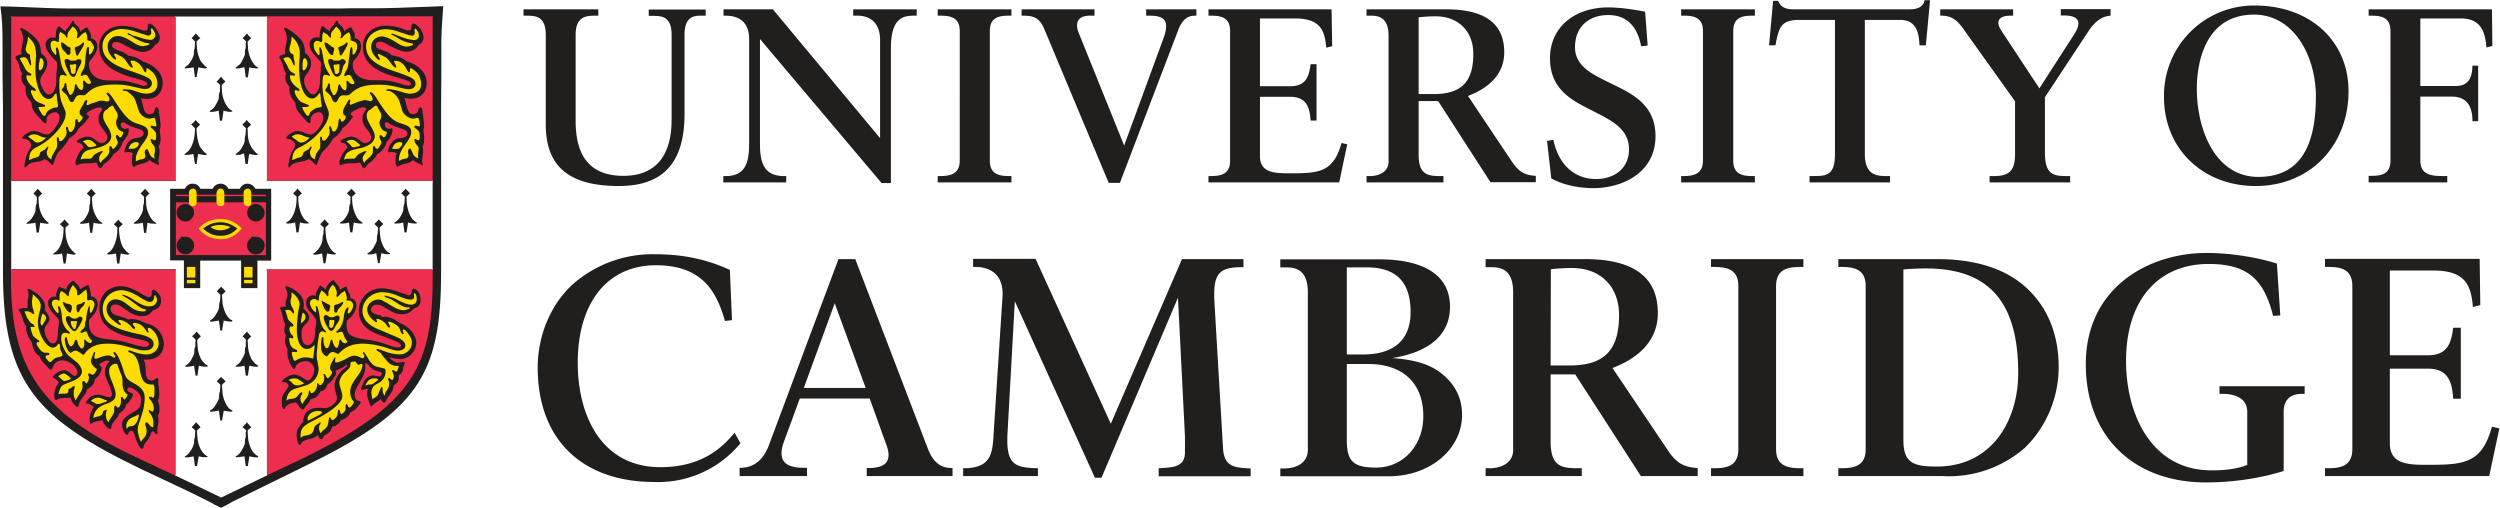 <svg width="118" height="24" fill="none" xmlns="http://www.w3.org/2000/svg"><rect width="100%" height="100%" fill="#333333" stroke="none"/><g clip-path="url(#a)"><path fill="#fff" d="M0 0h118v24H0z"/><path d="M4.87.4h11.21l.51-.01h1.14c.55 0 1.45-.03 2.71-.08l.48-.02c-.07.96-.09 1.34-.09 1.85v1.48l-.01 1.4v7.82c0 4.93-1.14 6.6-6.55 9.22l-3.3 1.62-.26.15-.28.14-.28-.14-.27-.15c-1.14-.58-2.3-1.1-3.2-1.53-4.96-2.39-6.54-4.08-6.54-9.3V5.01l-.02-1.4V2.14C.12 1.25.1.96.02.3L.5.31C1.75.36 2.68.4 3.22.4h1.65" fill="#211E1E"/><path d="m10.43 23.49 2.13-1.03.06-.02-.02-.04v-9.63l-.02-.06.07.01h7.72l.07.02-.02-.08V8.58l.02-.07-.07.02h-7.72l-.07.01.02-.06V.82l.02-.06-.06.02H8.33L8.26.76l.02.06v7.66l.02.06H.57L.51 8.5l.02.07v4.12l-.02.04.06-.02H8.3l-.02.07v9.59l-.02.07.05.02 2.12 1.02" fill="#fff"/><path d="M.6.78.5.76l.03.07v7.66l-.02.06.1-.02h7.62l.06.02V.76l-.06.02H.61ZM12.69.78l-.1-.02.01.07v7.72l.08-.02h7.69l.07.02-.02-.06V.8l.02-.05-.07.02h-7.68ZM8.26 12.73H.56L.5 12.7l.02.05v.45c0 4.21 1.43 6.26 5.84 8.35l1.4.66.48.22.04.05V12.7l-.03.02ZM12.64 12.73l-.05-.02.01.04v9.72l.04-.06.44-.2c5.99-2.76 7.34-4.4 7.34-8.96v-.48l.02-.07-.07.02h-7.73" fill="#EE2E4F"/><path d="m1.78 8.91.05.05.05.06.06.06.05.05a1 1 0 0 0-.03.03l-.06.06-.06.06-.02.02v.06c0 .53.14.89.44 1.13l.05.04-.05.03H2.2l-.13-.02-.1-.01-.07-.02-.07.47h-.1l-.06-.47-.07.02a.78.78 0 0 1-.1.01l-.14.02H1.3c-.03 0-.05 0-.05-.02l.03-.04.1-.07c.08-.07.14-.14.24-.33a.56.56 0 0 0 .06-.22c0-.14.02-.25.05-.25l.01-.24v-.1l-.02-.01-.05-.06-.07-.06-.02-.03.05-.05.15-.17Zm2.53 0 .15.17.06.05-.03.03-.07.06-.05.06-.03.02v.09l.02.24c.02.35.22.75.42.86l.06.04a.03.03 0 0 1-.03.03h-.09l-.13-.01-.1-.02-.07-.02-.07.48h-.09l-.06-.48-.07.02-.12.02-.12.01H3.82c-.03 0-.05 0-.05-.02l.03-.04.1-.07c.09-.07.11-.1.24-.33.04-.1.07-.17.07-.22 0-.14.02-.25.04-.25l.01-.24v-.1l-.01-.01-.06-.06-.07-.06-.02-.03.05-.05.06-.06.05-.06.05-.05Zm-1.26 1.45.05.06.04.05.06.06.06.05-.03.03-.06.06-.06.05-.02.03v.06c0 .54.13.88.44 1.13l.05.04-.05.04h-.06L3.34 12l-.11-.02-.07-.02-.06.48H3l-.07-.48-.06.02-.11.02-.13.01h-.06L2.5 12l.04-.05.1-.07c.21-.16.36-.6.36-1.07v-.06l-.02-.03-.06-.05-.06-.06-.04-.03c.1-.08.16-.13.22-.22Zm2.53 0c.07.09.12.14.22.22l-.04.03-.06.06-.06.05-.02.03v.06c0 .35.1.78.23.92l.13.15.07.06.07.04-.06.04H6L5.88 12l-.12-.02-.06-.02-.07.48h-.1l-.06-.48-.07.02-.11.02-.13.01H5.1L5.05 12c0-.02.01-.03.03-.05l.1-.07c.2-.16.36-.6.36-1.07v-.06l-.02-.03-.06-.05-.06-.06-.03-.03.06-.05a.65.65 0 0 0 .06-.06l.05-.05.04-.06Zm1.27-1.45.15.17.06.05-.03.03-.07.06-.05.06-.03.02.01.09.01.24c.02.34.22.75.42.86l.06.04c0 .02-.01.03-.03.03h-.08l-.13-.01a.65.65 0 0 1-.12-.02l-.06-.02-.06.48h-.1l-.06-.48-.07.02-.11.02-.13.01H6.36c-.03 0-.05 0-.05-.02l.03-.04.1-.07c.09-.07.12-.11.24-.33.04-.1.07-.17.07-.22 0-.14.02-.25.04-.25l.01-.24v-.1l-.01-.01-.06-.06-.06-.06-.04-.03a1.32 1.32 0 0 0 .17-.17l.05-.05Zm7.2-.01.04.06.05.05.06.06c0 .02.03.03.06.06l-.04.02-.06.06-.06.05-.02.03v.06c0 .52.18.98.44 1.12.04.03.06.04.06.06v.01l-.06.01h-.06c-.08 0-.21-.02-.3-.05l-.07.47h-.1l-.06-.47c-.1.03-.23.05-.3.05h-.07c-.04 0-.05 0-.05-.02s.01-.04.05-.06c.26-.13.44-.6.44-1.12v-.06l-.02-.03-.06-.05-.06-.06-.03-.02.06-.06a.6.6 0 0 0 .06-.06l.05-.05.04-.06Zm2.53 0 .05.06.06.05.05.06.06.06-.04.02-.05.06-.07.05-.02.03v.06c0 .52.19.99.44 1.12.04.03.06.04.06.06v.01l-.06.01H17c-.07 0-.21-.02-.3-.05l-.07.47h-.1l-.06-.47c-.1.04-.22.05-.33.05-.07 0-.09 0-.09-.02s.02-.04.06-.06a.67.67 0 0 0 .2-.2c.11-.17.17-.31.17-.4 0-.14.03-.25.05-.25l.01-.24.01-.09-.03-.03-.15-.13.06-.06.06-.06.05-.05.04-.06Zm-1.26 1.45.04.05.06.06.05.06.06.05-.03.03-.06.06-.06.05-.02.03v.09l.02.24c.02.36.2.74.42.86.04.02.05.03.05.05V12l-.05.01h-.06a1.2 1.2 0 0 1-.3-.05l-.08.47h-.09l-.07-.47c-.09.03-.22.06-.33.06-.07 0-.09-.01-.09-.04 0-.01.02-.03.06-.04a1.02 1.02 0 0 0 .38-.6c0-.15.02-.26.04-.26l.02-.24v-.09l-.02-.03-.06-.05-.06-.06-.03-.03.05-.05c.1-.09.1-.1.16-.17Zm2.56 0 .04.05.06.06.06.06.05.05-.02.03-.07.06-.06.05-.02.03v.09l.02.24c.02.36.2.74.42.86.04.02.06.03.06.05l-.01.01-.05.01h-.06a1.2 1.2 0 0 1-.3-.05l-.08.47h-.08l-.08-.47c-.09.03-.22.06-.33.06-.07 0-.09-.01-.09-.04 0-.01.02-.03.06-.04a.68.68 0 0 0 .21-.21c.1-.18.18-.32.18-.4 0-.14.01-.25.03-.25l.02-.24v-.09l-.02-.03-.06-.05-.06-.06-.03-.03.05-.05c.1-.09.1-.1.16-.17Zm1.26-1.45.05.06.06.05.05.06.06.06-.04.02-.05.06-.07.05-.01.03v.06c0 .52.18.99.43 1.12.04.03.06.04.06.06v.01l-.06.01h-.05c-.08 0-.22-.02-.31-.05l-.07.47h-.1l-.06-.47c-.1.04-.22.05-.33.05-.07 0-.09 0-.09-.02s.02-.04.06-.06a.68.68 0 0 0 .2-.2c.11-.17.17-.31.17-.4 0-.14.03-.25.05-.25l.01-.24.01-.09-.03-.03-.05-.05-.06-.06-.03-.02.05-.06.06-.06.05-.05.04-.06Zm-9.86 6.75.15.17.05.06-.02.02-.07.06-.05.06-.03.03v.08l.02.24c.01.22.1.5.21.65.08.1.16.19.21.2.04.03.06.04.06.06 0 .02-.02.03-.1.03-.1 0-.24-.02-.32-.05l-.07.47h-.09l-.07-.47a1.3 1.3 0 0 1-.3.05H8.8c-.04 0-.06-.01-.06-.02 0-.02.02-.04.06-.06a.63.63 0 0 0 .2-.21c.12-.2.17-.32.17-.4 0-.13.02-.25.05-.25v-.24l.02-.08-.02-.03-.06-.06-.06-.06-.04-.02a.48.48 0 0 1 .06-.06.9.9 0 0 0 .06-.06.55.55 0 0 0 .05-.05.6.6 0 0 1 .05-.06Zm2.38 0a1.17 1.17 0 0 0 .2.23l-.02.02-.07.06-.05.06-.03.03v.08l.02.24c.01.22.1.5.21.65.08.1.16.19.21.2.04.03.06.04.06.06 0 .02-.02.03-.1.03-.1 0-.23-.02-.32-.05l-.07.47h-.1l-.06-.47a1.3 1.3 0 0 1-.3.05h-.06c-.04 0-.06-.01-.06-.02 0-.02.02-.04.06-.06a.63.63 0 0 0 .2-.21c.12-.2.18-.32.18-.4 0-.13.01-.25.04-.25v-.24l.02-.08-.02-.03-.12-.12-.04-.02a.82.82 0 0 1 .06-.06 1.37 1.37 0 0 0 .11-.12l.05-.05Zm-1.22 2.12.03.07.07.04.06.07.05.05-.03.03-.06.05-.06.06-.02.03v.08l.02.24c.02.36.22.77.42.86.04.02.06.03.06.05l-.01.01-.05.02h-.06l-.13-.02a.6.6 0 0 1-.11-.02h-.06l-.08.46h-.08l-.07-.47-.07.01-.11.02-.13.02h-.06c-.03 0-.05 0-.05-.03 0-.02.01-.03.05-.05a.64.64 0 0 0 .2-.21c.13-.2.18-.32.18-.4 0-.14.02-.25.04-.25l.02-.24v-.09l-.02-.02-.06-.06-.06-.05-.03-.03.05-.05.06-.07.06-.05.04-.06Zm-1.18 2.16.05.06.05.05.06.07.05.06-.03.02-.06.05-.06.06-.02.02v.09l.02.24c.02.36.21.74.42.86.04.02.06.03.06.05v.01l-.06.01h-.06c-.05 0-.15 0-.3-.04L9.3 22h-.1l-.06-.46c-.14.03-.25.05-.33.05-.07 0-.09-.01-.09-.04l.06-.04a.65.65 0 0 0 .2-.21 1 1 0 0 0 .18-.4c0-.14.02-.25.04-.25l.01-.24.01-.09-.03-.02-.05-.06-.07-.05-.02-.03.05-.05.06-.07.05-.05.04-.06Zm2.4 0 .04.06.05.05.05.07.06.05-.02.03-.07.05-.05.05-.03.03v.09l.02.24c.01.21.1.49.21.65.08.1.16.18.21.2.04.02.06.04.06.06 0 .02-.02.03-.09.03-.08 0-.19-.02-.33-.05l-.07.46h-.1l-.06-.46-.3.04h-.06c-.04 0-.06 0-.06-.02s.02-.04.06-.05a.6.6 0 0 0 .2-.21c.12-.2.18-.32.18-.4 0-.14.01-.25.04-.25v-.24l.02-.09-.02-.03-.06-.05-.06-.05-.04-.03.06-.05.06-.07.05-.05.05-.06Zm-1.22-6.4.04.05.06.05.06.07.05.05-.03.03-.06.06-.06.05-.02.02V14l.02.24c.02.35.22.78.42.86.04.01.05.03.05.05 0 .02-.01.03-.08.03-.09 0-.2-.02-.33-.05l-.08.47h-.08l-.07-.47-.3.05h-.07c-.04 0-.05-.01-.05-.03 0-.02.01-.03.05-.05a.62.62 0 0 0 .2-.21c.13-.2.18-.32.18-.4 0-.14.02-.25.04-.25l.02-.24v-.09l-.02-.02-.06-.05-.06-.07-.03-.02.05-.05.06-.07.06-.05.04-.06ZM9.24 1.58l.05.05.05.06.06.06.06.05-.03.02-.07.06-.06.06-.02.02v.1l.02.23c.02.23.12.54.22.65l.13.15.07.06.06.05-.06.03h-.06l-.12-.02-.12-.02-.06-.01-.08.45-.08.02-.06-.47-.07.01-.11.02-.13.01-.07.01c-.03 0-.04 0-.04-.02 0-.01 0-.03.02-.04l.1-.08c.09-.06.11-.1.24-.33.05-.1.07-.17.07-.22 0-.14.02-.25.04-.25l.01-.24.01-.09-.03-.02-.05-.06-.07-.06-.02-.02a.5.5 0 0 0 .05-.05l.15-.17Zm2.42 0a1.05 1.05 0 0 0 .2.22l-.02.02-.07.06-.05.06-.03.02v.1l.02.23c.02.34.22.76.42.86l.06.05-.03.03h-.08l-.14-.02c-.03 0-.07 0-.11-.02l-.06-.01-.07.47h-.1l-.06-.47h-.07l-.1.03-.13.02H11.17c-.03 0-.05 0-.05-.02l.03-.04.1-.08c.09-.06.12-.1.23-.33.05-.1.08-.17.08-.22 0-.14.01-.25.04-.25v-.24l.02-.09-.02-.02-.06-.06-.06-.05-.04-.03.06-.05.06-.06.05-.06.05-.05Zm-1.23 2.04.05.05.05.07.06.06.05.05-.03.03-.06.06-.06.05-.02.02v.09l.01.22c.02.36.22.77.43.88.04.02.06.04.06.06l-.06.02h-.06a1.2 1.2 0 0 1-.3-.06l-.07.48h-.1l-.06-.48a1.1 1.1 0 0 1-.34.06c-.07 0-.08 0-.08-.03 0-.02.01-.03.06-.05a.63.63 0 0 0 .2-.21c.1-.17.17-.31.17-.4 0-.13.02-.25.05-.25l.01-.24v-.09a.16.16 0 0 1-.02-.02l-.05-.05-.07-.06-.03-.03.06-.05.06-.07.05-.06a.54.54 0 0 0 .04-.05Zm-1.2 2.04.05.06.05.05.06.06.06.06-.03.02-.06.06-.08.08v.06c0 .35.1.78.22.9l.14.17.08.06.05.04-.05.04h-.06l-.13-.02-.11-.02-.07-.01-.07.47H9.2l-.07-.47-.06.01-.12.02-.12.01H8.75l-.05-.01.03-.04.1-.08c.22-.17.37-.6.37-1.07v-.06l-.02-.02-.06-.06-.06-.06-.04-.02a1.95 1.95 0 0 1 .12-.12l.05-.05.05-.06Zm2.41 0 .05.06.05.05.06.06.06.06a.4.4 0 0 0-.04.02l-.14.14.01.1.01.23c.02.36.17.65.42.86l.06.04-.06.04h-.06l-.12-.02-.12-.02-.06-.01-.07.47h-.1l-.07-.5c-.12.03-.12.05-.16.06l-.14.01h-.06l-.04-.01c0-.02 0-.03.02-.04l.1-.08c.09-.07.12-.1.24-.33a.53.53 0 0 0 .07-.22c0-.14.02-.25.04-.25l.01-.24.01-.09-.03-.02-.05-.06-.07-.06-.02-.02.05-.06c.1-.09.1-.1.15-.17Zm-5-1.05.04.1.05.2c.08.38.15.48.34.48.1 0 .2-.06.22-.15l.04-.13c0-.03.03-.05.06-.05.07 0 .11.08.11.24l.05.32.03.3c0 .07-.01.1-.04.2l.04.4c0 .16-.03.3-.09.39.03.1.04.15.04.24 0 .08 0 .15-.02.22l-.04.23.02.08.02.08c0 .02-.01.03-.02.03l-.13-.05-.15-.08a.61.61 0 0 1-.15-.11c-.13.11-.17.13-.51.22a.5.5 0 0 0-.15.06c-.04.03-.07.04-.09.04-.05 0-.08-.09-.08-.27 0-.14.01-.27.04-.37a.75.75 0 0 0-.24-.06l-.1.02H5.9c-.02 0-.03-.03-.03-.06l.04-.15.07-.15a.57.57 0 0 1 .16-.2.39.39 0 0 1 .17-.09l.24-.05c.14-.02.23-.1.23-.2 0-.09-.07-.15-.21-.2L6.28 6a1.76 1.76 0 0 1-.26-.12c-.16-.1-.18-.1-.22-.1-.06 0-.1.03-.1.1 0 .12.08.2.2.2h.06a.24.24 0 0 1 .07-.03c.03 0 .05.02.05.05v.03l-.02.11c0 .1-.07.21-.21.4l-.06.07a.9.9 0 0 1-.36.52.71.71 0 0 0-.07.05 1 1 0 0 1-.19.25c-.05.06-.1.1-.17.15a.53.53 0 0 0-.13.12l-.07.1a.06.06 0 0 1-.05.04c-.06 0-.12-.06-.15-.16-.02-.08-.05-.1-.1-.1-.02 0-.06 0-.11.02l-.1.01h-.24a1.15 1.15 0 0 0-.43.09c-.02 0-.03 0-.04-.04a.08.08 0 0 1-.02-.05c0-.12.09-.35.2-.53.07-.11.1-.14.18-.2-.02-.12-.1-.2-.19-.23l-.1-.03c-.02 0-.03-.02-.03-.03 0-.04.05-.08.15-.14.13-.06.26-.1.36-.1.12 0 .22.04.35.14.18.14.23.16.31.16.15 0 .28-.12.28-.26 0-.09-.05-.19-.18-.35-.18-.23-.24-.35-.24-.53 0-.1.04-.24.08-.3l.07-.1a.1.1 0 0 0 .02-.07c0-.04-.05-.07-.12-.07-.1 0-.31.07-.47.17-.08.05-.14.1-.14.14 0 .02.01.04.03.05l.08.05a.03.03 0 0 1 .01.03l-.03.05-.13.17c-.09.1-.18.2-.28.28l-.07.07-.05.1a1 1 0 0 1-.3.29.78.78 0 0 0-.09.07 1.9 1.9 0 0 1-.3.43l-.18.19c-.06.05-.11.16-.2.4-.04.15-.08.23-.1.23-.02 0-.04-.01-.06-.04-.13-.14-.24-.23-.3-.23-.02 0-.04 0-.08.03a.48.48 0 0 1-.18.07l-.24.04c-.2.04-.26.08-.37.2l-.06.04c-.02 0-.04-.03-.04-.07l.01-.06.03-.18c.04-.19.09-.33.14-.42l.11-.2a.22.22 0 0 0 .03-.12c0-.15-.15-.28-.35-.3-.05 0-.07-.02-.07-.04 0-.04.06-.1.13-.16.14-.1.3-.17.42-.17.07 0 .17.03.3.08l.15.06.15.03c.15 0 .3-.14.49-.45a.67.67 0 0 0 .12-.33c0-.17-.08-.27-.21-.27-.1 0-.21.05-.3.12-.06.07-.1.14-.1.2v.1c0 .06-.01.1-.05.1-.06 0-.15-.1-.42-.4-.2-.24-.23-.34-.24-.57-.23-.28-.28-.4-.28-.6V4.1c-.15-.18-.2-.28-.2-.45 0-.07.01-.1.05-.18a.68.68 0 0 1-.13-.25L.9 3.09a.7.7 0 0 0-.1-.24c-.07-.09-.07-.1-.07-.13 0-.07.05-.1.29-.16L1 2.42l.02-.16.05-.24.03-.21c0-.05-.01-.08-.05-.21a.63.63 0 0 0-.06-.15.22.22 0 0 1-.04-.09c0-.02.01-.04.04-.04.07 0 .24.1.42.25.39.31.47.44.52.81l.02.14c.18.13.28.29.28.46a.8.8 0 0 1-.14.42l-.13.2a.4.4 0 0 0-.06.22c0 .12.04.23.13.39.1.18.19.25.3.25.17 0 .33-.3.33-.64v-.38l.03-.2V3c0-.04-.01-.08-.06-.13l-.15-.15c-.21-.23-.33-.44-.33-.6 0-.2.15-.35.34-.35.04 0 .08 0 .14.02v-.04c0-.29.07-.5.15-.5h.03l.12.11.14.1.04.03c0-.08.01-.09.1-.18l.09-.13.06-.1.03-.05c.02-.04.04-.05.06-.05.02 0 .03.02.06.1.01.04.02.05.14.15l.08.09.05.13.02.05a.38.38 0 0 1 .13-.12l.1-.06a.24.24 0 0 1 .08-.03l.03.04.06.1c.07.12.09.18.09.23v.15c.22.06.3.18.3.4 0 .17-.09.36-.26.56-.11.14-.13.16-.13.26 0 .48.34.76.95.77h.45c.28.01.45.04.72.12.32.1.41.13.5.13l.09-.03c.02-.01.04-.04.04-.06 0-.09-.16-.16-.7-.3-1.1-.32-1.57-.75-1.57-1.47 0-.55.47-.97 1.07-.97.2 0 .5.05.67.1l.28.1c.04.02.09.03.14.03.1 0 .14-.07.14-.23 0-.08.02-.1.08-.1.08 0 .2.09.3.23.11.15.18.32.18.43 0 .15-.07.26-.23.35a.65.65 0 0 1-.58.32c-.2 0-.47-.1-.92-.36-.16-.08-.24-.11-.32-.11-.12 0-.2.06-.2.17 0 .09.08.15.27.22.3.1.36.14.47.25.34.06.5.12.7.28.6.18.95.57.95 1.02 0 .44-.3.75-.72.75-.1 0-.16 0-.31-.04Zm12.45 0 .03.1.05.2c.09.38.16.48.34.48.1 0 .2-.06.22-.15l.04-.13.03-.03.04-.01c.07 0 .1.08.11.23l.04.32.03.3c0 .07-.01.11-.04.2l.01.07.03.24c0 .28-.01.37-.08.48.03.1.03.15.03.23 0 .05 0 .12-.02.23l-.03.2.01.11.03.08c0 .02-.01.03-.03.03l-.13-.05-.15-.08a.61.61 0 0 1-.15-.11.54.54 0 0 1-.3.16 1.34 1.34 0 0 0-.44.16c-.05 0-.09-.1-.09-.24 0-.2.01-.32.05-.4a.83.83 0 0 0-.25-.06l-.1.02h-.02c-.02 0-.03-.03-.03-.06 0-.07.04-.2.1-.3.09-.15.23-.27.33-.29L19 6.5c.14-.02.23-.1.23-.2 0-.09-.06-.15-.2-.2l-.29-.1a1.67 1.67 0 0 1-.41-.2.14.14 0 0 0-.07-.03c-.07 0-.1.04-.1.11 0 .11.09.2.2.2h.06a.26.26 0 0 1 .06-.03c.03 0 .05.03.05.07 0 .12-.07.32-.15.42l-.08.1-.06.07c-.02.17-.19.41-.36.52a.39.39 0 0 0-.07.05l-.06.1a1 1 0 0 1-.13.15c-.05.06-.1.1-.17.15a.62.62 0 0 0-.13.12l-.06.1c-.02.03-.04.04-.06.04-.06 0-.11-.06-.15-.16-.02-.08-.04-.1-.1-.1-.02 0-.06 0-.1.02l-.1.01h-.24a1.16 1.16 0 0 0-.44.09c-.03 0-.05-.03-.05-.1 0-.2.16-.52.38-.73-.04-.12-.1-.2-.19-.22l-.11-.03c-.02 0-.03-.02-.03-.03 0-.04.05-.08.16-.14.19-.08.24-.1.35-.1.12 0 .22.04.35.14.18.14.23.16.32.16.14 0 .27-.12.27-.26 0-.1-.05-.19-.17-.35-.18-.22-.24-.36-.24-.55 0-.13.02-.2.14-.38a.16.16 0 0 0 .03-.07c0-.04-.06-.07-.13-.07a.71.71 0 0 0-.28.08c-.2.09-.32.17-.32.23 0 .02.01.04.03.05l.07.05a.03.03 0 0 1 .01.02l-.03.06a4.3 4.3 0 0 0-.13.17c-.1.12-.18.2-.28.28a.23.23 0 0 0-.07.07l-.05.1a1.1 1.1 0 0 1-.28.29.9.9 0 0 0-.1.07 1.9 1.9 0 0 1-.3.43l-.19.19c-.05.05-.12.2-.2.4-.05.16-.08.23-.1.23l-.06-.04c-.13-.14-.24-.23-.3-.23a.23.23 0 0 0-.08.03.52.52 0 0 1-.18.06l-.23.05c-.2.04-.29.08-.38.2-.02.03-.04.04-.05.04-.03 0-.04-.03-.04-.08v-.05l.04-.18c.03-.19.08-.34.13-.43l.12-.2a.2.2 0 0 0 .03-.1c0-.15-.14-.28-.36-.31-.04 0-.06-.02-.06-.05 0-.03.05-.09.13-.15.14-.1.3-.17.4-.17.08 0 .18.03.31.08l.15.06.15.03c.15 0 .3-.14.5-.45a.66.66 0 0 0 .11-.33c0-.17-.08-.27-.2-.27a.4.4 0 0 0-.3.12c-.07.08-.1.15-.1.21v.1c0 .06-.01.08-.05.08-.06 0-.11-.05-.23-.18l-.19-.22c-.2-.23-.24-.32-.25-.56-.23-.28-.28-.44-.28-.6V4.1c-.15-.19-.19-.27-.19-.45 0-.09 0-.11.04-.18a.67.67 0 0 1-.12-.25l-.04-.14a.7.7 0 0 0-.1-.24c-.06-.09-.07-.1-.07-.12 0-.07.07-.12.23-.16l.06-.01-.02-.15.02-.15.05-.24.03-.22-.04-.2a.7.7 0 0 0-.07-.15l-.04-.09c0-.02.02-.04.05-.04l.07.02c.23.12.47.31.65.5.15.17.2.3.23.67.2.15.28.29.28.5 0 .13-.04.25-.13.39l-.14.2a.43.43 0 0 0-.06.22c0 .12.04.23.13.39.1.17.19.25.3.25.17 0 .33-.3.33-.63V3.6l.02-.15.01-.2.01-.15V3c0-.06 0-.08-.21-.3-.23-.23-.33-.44-.33-.62s.15-.32.34-.32l.14.02V1.57l.04-.17c.04-.14.05-.16.1-.16h.03l.12.11.15.1.04.03c0-.08.01-.1.08-.18l.1-.13.07-.1.03-.05c.03-.04.04-.05.06-.05.02 0 .03.02.05.1 0 .02.03.05.06.08l.09.07c.07.06.11.15.14.27a.37.37 0 0 1 .14-.12l.1-.06a.31.31 0 0 1 .07-.03l.03.04.06.1c.08.13.1.15.1.24l-.01.06v.08c.22.05.3.17.3.4 0 .18-.08.36-.25.56-.12.14-.14.18-.14.28 0 .46.36.74.96.75h.44c.29.01.46.04.72.12.31.1.41.13.5.13.07 0 .13-.04.13-.08 0-.1-.16-.17-.7-.32-1.1-.3-1.57-.74-1.57-1.45 0-.56.47-.98 1.08-.98.2 0 .5.05.66.1l.28.1c.04.02.1.03.14.03.1 0 .13-.05.14-.23.01-.07.04-.1.09-.1.06 0 .2.1.3.23.1.14.17.32.17.44 0 .14-.07.25-.23.34a.65.65 0 0 1-.58.32c-.19 0-.51-.12-.92-.36-.16-.09-.23-.11-.32-.11-.12 0-.2.06-.2.17 0 .1.08.15.27.22.32.1.39.15.48.25.34.06.49.12.7.28.6.19.95.56.95 1.03 0 .43-.3.74-.72.74-.1 0-.16 0-.32-.04ZM6.78 16.97c.06.14.08.21.08.3l.02.28c0 .27.1.41.28.41.06 0 .11-.02.14-.05l.08-.07h.03c.04 0 .07.03.07.08l-.01.1c0 .05 0 .15.03.3l.02.27c0 .14-.01.2-.07.32.05.13.08.27.08.4 0 .14-.03.23-.08.31a.92.92 0 0 1 0 .47c-.02.14-.03.25-.02.32v.01c0 .04-.01.07-.04.07-.02 0-.05-.02-.08-.06-.04-.05-.07-.07-.1-.07-.05 0-.06.03-.13.22a.9.9 0 0 1-.16.25.6.6 0 0 0-.12.18l-.04.14c0 .02-.02.03-.04.03-.12 0-.24-.23-.37-.66-.04-.13-.08-.18-.15-.18a.14.14 0 0 0-.12.07l-.04.1-.03.02c-.05 0-.14-.1-.19-.21a.86.86 0 0 1-.06-.3c0-.21.15-.36.62-.62.2-.11.28-.25.28-.51 0-.2-.07-.32-.24-.45-.14-.1-.23-.15-.3-.15-.07 0-.11.04-.11.1 0 .06.03.1.12.13.1.03.15.07.15.11 0 .04-.05.13-.12.24a.6.6 0 0 1-.21.22c-.03.18-.12.29-.32.42a.64.64 0 0 1-.14.24l-.13.18a.58.58 0 0 0-.1.2c-.02.1-.03.12-.07.12-.05 0-.16-.1-.27-.23a.32.32 0 0 1-.08-.21c-.07.05-.1.06-.23.07a.64.64 0 0 0-.18.05.52.52 0 0 1-.16.07c-.02 0-.03-.02-.03-.06l-.01-.15a1 1 0 0 1 .2-.58.66.66 0 0 0-.33-.17c-.04 0-.05-.01-.05-.02 0-.03.03-.08.07-.12a.9.9 0 0 1 .12-.14c.09-.08.25-.13.38-.13.09 0 .22.03.38.09l.16.03c.07 0 .12-.04.12-.13 0-.12-.06-.3-.2-.6-.09-.2-.13-.34-.13-.43 0-.23.1-.46.24-.53a.27.27 0 0 0-.14-.04.39.39 0 0 0-.2.07c-.1.05-.16.1-.16.13 0 .02.02.04.05.06.06.04.06.05.06.1 0 .16-.13.38-.32.51a.57.57 0 0 1-.36.47.67.67 0 0 1-.15.3c-.18.24-.22.32-.25.45-.02.07-.03.1-.05.1-.03 0-.09-.04-.16-.11a1.41 1.41 0 0 1-.1-.13.65.65 0 0 1-.07-.2.27.27 0 0 1-.1.01h-.16c-.15 0-.3.03-.38.08a.14.14 0 0 1-.06.02c-.05 0-.08-.09-.08-.2 0-.23.07-.43.22-.64l-.12-.12a.25.25 0 0 0-.06-.04l-.07-.04c-.03-.02-.04-.03-.04-.05 0-.03.1-.12.21-.2a.62.62 0 0 1 .33-.11c.1 0 .16.02.3.14.1.08.16.12.2.12.04 0 .07-.02.1-.06a.17.17 0 0 0 .03-.1c0-.12-.15-.33-.32-.44a.75.75 0 0 0-.4-.13.45.45 0 0 0-.41.24l-.07.15c-.02.03-.04.05-.07.05-.04 0-.06-.02-.21-.19l-.18-.2a.51.51 0 0 1-.1-.16.29.29 0 0 0-.04-.09.24.24 0 0 0-.07-.05c-.13-.1-.23-.28-.28-.55l-.02-.08c-.16-.2-.26-.44-.26-.65l.01-.09c-.1-.1-.1-.12-.18-.37a.97.97 0 0 0-.15-.34l-.03-.05c0-.03.06-.06.16-.08l.13-.01h.13v-.17c0-.1 0-.17.03-.3l.02-.14-.01-.1a.79.79 0 0 0-.04-.16c0-.02.02-.03.04-.03s.05 0 .09.02l.28.17c.24.18.42.45.42.62v.05l-.02.1c0 .03.02.06.05.1l.07.1c.06.09.1.19.1.26 0 .06 0 .09-.11.24-.09.11-.12.2-.12.3 0 .1.05.26.14.4.07.14.16.21.25.21.15 0 .22-.12.24-.47 0-.17.03-.33.05-.5v-.09c0-.04 0-.06-.06-.13l-.2-.22c-.19-.22-.25-.34-.25-.5 0-.17.12-.3.3-.3l.08.01v-.05c0-.04 0-.1.03-.18.04-.14.1-.25.13-.25l.06.04.12.04c.04.01.06.03.13.07a.55.55 0 0 1 .1-.23c.1-.11.2-.2.23-.2.02 0 .06.03.1.08l.13.13.08.12.02.07a.88.88 0 0 1 .08-.05.77.77 0 0 1 .11-.06l.12-.06a.23.23 0 0 1 .07-.03c.03 0 .04.04.09.25.03.15.04.18.04.29.22.03.32.15.32.37s-.1.43-.34.66c-.06.07-.07.1-.07.16 0 .58.2.76.94.84.46.04.59.07 1.14.23.28.09.45.12.55.12.13 0 .2-.04.2-.12 0-.12-.1-.16-.62-.27-1.24-.26-1.72-.67-1.72-1.47 0-.57.43-1 1.01-1 .26 0 .49.08.85.28.33.2.4.23.48.23.09 0 .13-.06.13-.2 0-.1.02-.14.08-.14s.14.06.21.14c.1.13.15.2.15.37 0 .24-.13.4-.38.46l-.06.07c-.13.15-.26.2-.47.2-.2 0-.43-.08-.6-.2l-.31-.21c-.14-.1-.24-.14-.34-.14-.14 0-.22.08-.22.21s.1.24.23.29l.3.09c.11.03.16.05.3.12a.8.8 0 0 1 .14-.02c.2 0 .4.05.57.14l.12.05.16.05a1 1 0 0 1 .69.92c0 .47-.3.75-.8.75h-.15Zm11.6-.1c.11.15.28.25.41.25l.18-.03.09-.01c.03 0 .05.01.05.04l-.04.12a.54.54 0 0 0-.04.12l-.02.14-.07.12-.1.08-.02.02v.1c0 .15-.05.25-.18.33l-.05.03-.01.06c-.03.12-.05.2-.07.22l-.12.19c-.09.1-.14.19-.17.27-.03.06-.05.08-.1.08-.06 0-.12-.08-.14-.18l-.03.04-.08.06-.13.08a.95.95 0 0 0-.1.08l-.07.07a.06.06 0 0 1-.04.02c-.04 0-.07-.05-.1-.16l-.07-.22a.76.76 0 0 1-.03-.21c0-.1 0-.15.05-.23a.85.85 0 0 0-.24.04.25.25 0 0 1-.06.02c-.02 0-.04-.02-.04-.04a.4.4 0 0 1 .03-.1l.09-.22c.07-.18.28-.33.45-.33l.18.03c.04.02.07.02.1.02.07 0 .13-.05.13-.12 0-.04-.02-.08-.05-.09l-.24-.07c-.11-.03-.17-.07-.3-.21-.08-.1-.12-.14-.15-.14s-.04.02-.04.05v.12c0 .19-.05.36-.18.6l-.19.33a.8.8 0 0 0-.13.4c0 .13.06.25.14.27l.1.03.03.01.02.04-.03.06-.12.15c-.12.15-.19.2-.33.25-.08.19-.21.3-.44.38l-.03.04c-.08.14-.26.26-.37.26h-.03a.5.5 0 0 1-.23.34l-.15.1a.31.31 0 0 0-.04.06c-.02.07-.05.1-.1.1-.06 0-.12-.07-.16-.2l-.06.05-.13.08c-.03.02-.1.04-.23.07-.17.04-.3.1-.34.16l-.06.1-.03.01c-.03 0-.07-.04-.09-.1a1.7 1.7 0 0 1-.06-.37c0-.23.08-.38.32-.62v-.05c0-.37.28-.61.7-.61h.06l.23.01h.02c.13 0 .24-.04.36-.14.17-.13.21-.21.21-.36 0-.05-.01-.1-.06-.26-.03-.11-.05-.21-.05-.31 0-.27.2-.6.47-.8.08-.04.13-.1.13-.14 0-.01 0-.03-.02-.03l-.09.05a.72.72 0 0 1-.15.1l-.11.05-.12.05c-.04.01-.06.03-.06.06l.02.06.01.05-.03.07-.1.15c-.09.15-.15.21-.27.26-.07.22-.18.33-.34.35-.13.25-.24.34-.46.36a.8.8 0 0 1-.2.3l-.08.1c-.06.1-.06.1-.09.1s-.1-.04-.15-.1a.48.48 0 0 1-.06-.07l-.06-.1c-.02-.04-.04-.06-.06-.06h-.05l-.14.03a.46.46 0 0 0-.27.15l-.08.11-.01.02h-.02c-.06 0-.1-.13-.1-.34 0-.19.03-.31.1-.4l.18-.26a.2.2 0 0 0 .04-.1.13.13 0 0 0-.03-.08c-.04-.05-.08-.07-.1-.08l-.15-.02c-.02 0-.03 0-.03-.02s0-.03.02-.04c.05-.06.1-.11.17-.15.16-.1.27-.14.38-.14.11 0 .24.04.35.12l.2.12c.02.02.05.03.09.03.09 0 .15-.05.22-.17.06-.12.09-.2.09-.3a.41.41 0 0 0-.43-.43.58.58 0 0 0-.35.13.22.22 0 0 0-.07.07l-.05.12c-.01.03-.03.05-.05.05-.03 0-.1-.1-.17-.22a1.36 1.36 0 0 1-.15-.56l.01-.18a.67.67 0 0 1-.07-.63.47.47 0 0 1-.08-.3l.01-.07.02-.1.01-.07c-.06-.09-.08-.14-.14-.43a.79.79 0 0 0-.11-.31c0-.04.1-.08.2-.08l.1.01a.31.31 0 0 1-.03-.13c0-.09.01-.18.05-.26a.5.5 0 0 0 .04-.16.6.6 0 0 0-.03-.2l-.06-.13a.24.24 0 0 1-.01-.07c0-.01 0-.02.03-.02.13 0 .38.14.58.32.2.18.26.33.26.6l-.02.14c.19.16.27.29.27.43 0 .1-.04.17-.14.27-.18.17-.22.26-.22.49 0 .34.1.53.3.53.17 0 .3-.18.33-.45l.02-.25c0-.08.02-.16.03-.23l.02-.17c0-.1-.06-.2-.23-.4-.2-.22-.25-.33-.25-.5 0-.2.14-.35.33-.35.05 0 .07 0 .13.04 0-.12 0-.14.08-.3.05-.12.1-.21.13-.21l.04.02c.02.03.05.05.09.07l.06.05.06.06a.62.62 0 0 1 .2-.33c.1-.1.14-.12.15-.12.02 0 .04.01.05.03l.08.1.11.13c.05.05.06.09.08.2l.07-.04.1-.06a.82.82 0 0 0 .09-.05l.04-.02.03.05.04.15.09.17c.02.05.03.09.03.17v.04h.05c.13 0 .24.15.24.33 0 .23-.19.53-.43.69a.49.49 0 0 0-.03.17c0 .52.14.63.95.75a4.54 4.54 0 0 1 1.08.28c.17.06.3.09.39.09.1 0 .15-.03.15-.08 0-.1-.13-.17-.54-.33l-.58-.22c-.59-.23-.87-.58-.87-1.1 0-.6.47-1.06 1.08-1.06.24 0 .46.05.8.17.41.14.43.15.48.15.08 0 .13-.05.14-.17 0-.1.04-.13.1-.13.07 0 .16.07.23.19.05.1.08.23.08.34 0 .22-.11.36-.32.4a.65.65 0 0 1-.54.27c-.27 0-.4-.05-.85-.33-.16-.1-.23-.12-.35-.12-.16 0-.28.1-.28.23 0 .11.1.2.32.25.13.03.15.04.22.11l.11-.02c.22 0 .49.12.71.3.41.13.78.57.78.93 0 .4-.36.77-.76.77-.1 0-.32-.04-.51-.08" fill="#211E1E"/><path d="M7.3 7.48a.75.75 0 0 1-.02-.15v-.05l.03-.1v-.1c0-.08 0-.15-.04-.19l-.08-.1a.47.47 0 0 1-.07-.13.14.14 0 0 1-.01-.05c0-.03.02-.05.05-.05l.08.04.07.02c.04 0 .06-.06.06-.18s-.01-.2-.04-.22l-.1-.11-.09-.08c-.02-.01-.03-.04-.03-.05 0-.03.02-.05.05-.05l.15.03.03.01c.03 0 .04-.02.04-.06V5.9l-.02-.14-.04-.14c-.02-.05-.02-.06-.05-.06h-.02l-.17.04h-.02c-.22 0-.45-.18-.52-.4l-.14-.43c-.04-.13-.14-.26-.32-.4-.05-.04-.1-.07-.13-.07l-.12-.02c-.02 0-.04-.01-.04-.03 0-.03.03-.04.09-.04l.22.02c.08 0 .2.04.36.1.2.06.33.09.44.09.34 0 .53-.18.53-.47 0-.2-.1-.44-.27-.58-.1-.08-.18-.15-.22-.15-.02 0-.03.02-.03.04v.08c0 .04-.01.07-.04.07s-.07-.05-.11-.13c-.13-.26-.33-.42-.54-.42-.03 0-.06.02-.06.04l.04.1.05.11a.2.2 0 0 1 .02.06c0 .01-.01.02-.03.02-.03 0-.08-.03-.11-.06L6.03 3l-.09-.13a.6.6 0 0 0-.27-.23l-.16-.08a.17.17 0 0 0-.09-.03c-.02 0-.03.01-.03.04l.02.07c.05.07.07.1.07.12 0 .03-.01.05-.03.05-.05 0-.16-.1-.26-.25a.67.67 0 0 1-.11-.36c0-.29.2-.5.49-.5.14 0 .33.07.5.17l.31.19c.11.07.27.12.37.12l.2-.04a.3.3 0 0 0 .07-.03c.02-.01.03-.02.03-.04l-.01-.02L7 2.04l-.15-.02a2.57 2.57 0 0 1-.51-.23 1.37 1.37 0 0 0-.22-.13c-.06-.01-.1-.04-.1-.06 0-.02.02-.03.04-.03s.05.01.07.03c.1.06.18.1.25.1l.28.09c.15.05.35.09.45.09.05 0 .11-.02.15-.06.04-.04.07-.1.07-.16 0-.07-.05-.19-.12-.28-.02-.02-.03-.04-.05-.04-.02 0-.04.02-.04.06l.01.05.01.08c0 .08-.06.15-.13.15l-.1-.02-.44-.14a2.29 2.29 0 0 0-.71-.15c-.52 0-.92.35-.92.8 0 .53.37.86 1.3 1.17.9.31 1.03.39 1.03.61 0 .13-.14.25-.29.25l-.16-.01-.45-.1a3.4 3.4 0 0 0-.83-.1c-.66 0-1.02.11-1.33.41-.08.08-.1.1-.2.1l-.04-.01h-.1c-.09 0-.14.03-.2.11l-.1.18a.1.1 0 0 1-.09.04c-.05 0-.1-.05-.16-.2a.53.53 0 0 0-.14-.2l-.13-.12-.04-.05.03-.06a.5.5 0 0 0 .1-.17c.01-.09.01-.1.05-.1s.05.05.06.2c0 .04.02.1.05.17l.08.16c0 .02.03.03.05.03.07 0 .16-.16.19-.32.01-.14.03-.19.06-.19.01 0 .02 0 .03.02l.06.12.08.1.09.04c.06 0 .07-.04.09-.16v-.06l-.01-.1v-.06c0-.04 0-.07.03-.07.02 0 .03.01.05.03l.07.07c.04.04.09.06.13.06.05 0 .09-.02.09-.06 0-.03-.01-.06-.06-.15l-.05-.08c-.05-.1-.1-.14-.14-.14h-.07l-.08.04a.15.15 0 0 1-.05.01c-.02 0-.03-.01-.03-.02 0-.06.04-.16.12-.27.05-.08.09-.26.1-.52.03-.34.07-.56.12-.56.03 0 .05.03.05.1v.16c0 .06 0 .1.02.1.06 0 .13-.08.18-.21a.4.4 0 0 0 .04-.14l-.01-.03-.14-.24-.13-.04c-.02 0-.04-.02-.04-.03v-.16l-.02-.08-.03-.06-.03-.07a.71.71 0 0 0-.26.2c-.06.06-.09.09-.11.09a.03.03 0 0 1-.04-.04l.02-.1.01-.04c0-.14-.09-.28-.23-.37l-.04.05-.05.07-.08.1a.4.4 0 0 0-.08.2v.03c0 .06 0 .07-.03.07h-.02L3.1 1.7l-.07-.08-.12-.07-.06-.05-.03.06a.31.31 0 0 0-.03.1v.1l-.01.12v.02c0 .06-.01.08-.05.08a.23.23 0 0 1-.08-.03.2.2 0 0 0-.1-.03c-.1 0-.16.07-.16.18 0 .13.03.25.1.34l.09.11c.02.03.07.06.07.04l.01-.13-.02-.12V2.3c0-.04.02-.06.04-.06.04 0 .06.04.09.15l.05.24.05.3c.02.1.04.18.08.27.05.12.1.2.12.23.07.09.08.1.08.12 0 .02-.02.03-.03.03a.13.13 0 0 1-.06-.02.3.3 0 0 0-.08-.02h-.05c-.11 0-.13.08-.13.52 0 .26.05.63.12.8l.15.35c.02.05.03.1.03.16 0 .48-.65 1.22-1.36 1.57-.26.13-.34.25-.36.53l-.01.09.23-.1c.2-.04.24-.07.27-.16l.02-.09c.01-.03.03-.04.18-.12a.3.3 0 0 0 .1-.08c.04-.06.07-.09.09-.09.01 0 .02 0 .02.02v.03l-.07.18v.05c0 .14.07.25.21.32.03-.15.05-.2.1-.27l.11-.19a.48.48 0 0 0 .07-.28l-.02-.2v-.05c0-.04.01-.05.04-.05l.05.01.02.13c0 .03.03.04.07.04.06 0 .14-.08.23-.22a.35.35 0 0 0 .05-.18v-.09l-.03-.1v-.01c0-.05.02-.08.06-.08l.03.02.04.15c.01.05.05.08.09.08.04 0 .12-.07.16-.16a.58.58 0 0 0 .06-.27c0-.14.02-.18.07-.18.02 0 .03 0 .03.02l.03.08c0 .03.03.06.05.06.02 0 .1-.09.15-.17a.1.1 0 0 0 .02-.06c0-.03-.02-.05-.06-.09-.07-.06-.08-.06-.08-.15 0-.08.02-.13.08-.23l.09-.16c.08-.16.1-.2.14-.2.03 0 .05.03.05.06l-.01.05a.2.2 0 0 0-.03.08c0 .03.02.05.05.05.03 0 .07-.02.11-.04.02-.01.08-.04.2-.07l.21-.08a.38.38 0 0 1 .14-.02l.11.01.16.03c.03 0 .06-.01.08-.03a.11.11 0 0 0 .03-.08c0-.04-.04-.13-.1-.2-.03-.02-.04-.05-.04-.06v-.03l.05-.02c.04 0 .14.11.24.25.57.89.78 1.1 1.17 1.22.39.12.5.2.5.44 0 .12-.08.27-.22.46-.29.4-.36.56-.36.82v.05a.68.68 0 0 0 .08-.03.48.48 0 0 1 .1-.04l.17-.04c.05 0 .1-.07.1-.13v-.02l-.03-.14v-.02c0-.05.03-.11.06-.14a.04.04 0 0 1 .04-.01c.02 0 .04.01.05.04l.1.22c.05.09.1.13.24.2ZM1.94 2.74c-.04 0-.07.05-.07.14L1.84 3l-.01.16c0 .09.02.16.06.16.04 0 .11-.08.14-.17L2.06 3c0-.05 0-.1-.03-.15-.02-.07-.06-.1-.1-.1Z" fill="#FDDC02"/><path d="M1.32 1.72v.06c0 .08-.02.18-.09.43a.5.5 0 0 0-.02.12c0 .04.02.09.06.15l.06.06.08.04.01.1c0 .03 0 .08.02.14.02.06.03.13.03.2 0 .05 0 .07-.02.07s-.07-.07-.1-.17c-.07-.16-.13-.22-.22-.22a.43.43 0 0 0-.2.06l.03.05.06.11.1.18.1.2.1.1.1.06c.04.01.06.04.06.06 0 .03-.02.05-.06.05l-.08-.01-.05-.01c-.03 0-.04.02-.04.07 0 .18.14.38.4.56l.05.07c0 .03-.03.04-.05.04a.28.28 0 0 1-.09-.02.1.1 0 0 0-.05-.02c-.03 0-.05.03-.05.07 0 .05.04.14.12.3.06.1.14.17.23.21l.3.12.02.02v.05l-.04.02h-.06l-.05.01h-.1c-.04 0-.06 0-.06.02 0 .04.04.12.1.22.07.12.13.18.17.18.02 0 .04-.01.05-.03l.07-.15a.55.55 0 0 1 .17-.13.53.53 0 0 1 .19-.08l.12-.01c.03-.01.05-.03.05-.07V5l-.02-.13-.02-.13-.01-.13-.02-.14c0-.04 0-.06-.03-.06l-.06.05c-.1.16-.18.21-.29.21-.35 0-.62-.61-.62-1.42l.01-.27.02-.34c0-.35-.07-.6-.23-.75l-.09-.1-.06-.06Zm.86 4.78a.83.83 0 0 1-.2-.04l-.12-.05a.65.65 0 0 0-.25-.07c-.1 0-.19.03-.28.11l.06.05.13.09.13.1c.03.02.07.04.1.04.14 0 .25-.06.43-.23Zm2.57 1.2c.04-.09.05-.1.13-.17.19-.16.28-.28.28-.37V7c0-.08.01-.1.05-.1l.05.01.03.08c0 .02.03.03.06.03.02 0 .06-.03.1-.08l.06-.09a.22.22 0 0 0 .05-.13.2.2 0 0 0-.02-.07l-.04-.1a.26.26 0 0 1-.03-.1c0-.05.02-.08.06-.08.02 0 .04.01.05.03l.05.06a.07.07 0 0 0 .05.02c.02 0 .05-.02.07-.05l.05-.1a.15.15 0 0 0 .02-.06c0-.03-.02-.05-.06-.06l-.08-.04c-.12-.06-.2-.24-.2-.42l.01-.07.05-.11a.29.29 0 0 0 .02-.1.37.37 0 0 0-.07-.21 1.2 1.2 0 0 1-.09-.14c-.04-.1-.06-.13-.09-.13h-.03l-.05.03-.07.04-.1.1-.08.05c-.06.03-.11.15-.11.24 0 .17.02.22.25.6a.8.8 0 0 1 .13.38c0 .27-.24.46-.73.57l-.31.07c-.23.06-.36.21-.4.47.09-.05.12-.05.29-.05h.11c.09 0 .1-.01.16-.09a.49.49 0 0 1 .22-.18l.1-.05.1-.04h.02c.02 0 .04 0 .04.02s-.03.07-.07.1a.34.34 0 0 0-.1.26c0 .07.01.1.07.17" fill="#FDDC02"/><path d="M3.9 6.68c.08.05.15.1.2.18.07.08.08.09.14.09l.1-.01.06-.02c.11-.02.15-.03.15-.06 0-.01-.01-.04-.04-.05l-.07-.07-.07-.06a.36.36 0 0 0-.22-.08c-.08 0-.13.02-.24.08Zm2.17.35h.04l.06-.01h.09c.15 0 .29-.11.29-.24 0-.05-.04-.07-.12-.07-.18 0-.3.1-.36.32Zm13.68.45a.46.46 0 0 1-.02-.11v-.1l.03-.25a.2.2 0 0 0-.05-.13l-.08-.1c-.05-.07-.07-.12-.07-.18 0-.04 0-.05.03-.05h.03l.06.04.07.02c.04 0 .06-.06.06-.19 0-.17-.03-.25-.13-.32l-.1-.08a.07.07 0 0 1-.02-.05c0-.03.02-.05.05-.05l.07.01.08.02h.03c.02 0 .03-.01.03-.05V5.9l-.02-.14c-.02-.14-.05-.2-.09-.2h-.01l-.17.04h-.03c-.21 0-.46-.2-.52-.4l-.13-.43a.88.88 0 0 0-.32-.4.35.35 0 0 0-.14-.07l-.12-.02c-.02 0-.04-.01-.04-.03 0-.03.03-.04.08-.04.17 0 .35.04.59.11.22.07.34.1.44.1.34 0 .54-.17.54-.45a.87.87 0 0 0-.13-.44c-.06-.1-.17-.2-.31-.29l-.06-.02c-.01 0-.03.02-.03.04v.08c0 .04-.01.07-.04.07s-.07-.04-.11-.13c-.13-.26-.32-.41-.53-.41-.04 0-.07.01-.07.04l.04.09a.65.65 0 0 1 .07.17c0 .01 0 .02-.03.02s-.08-.03-.1-.06c-.08-.07-.1-.1-.1-.11l-.1-.13a.65.65 0 0 0-.26-.23l-.17-.08a.2.2 0 0 0-.09-.03c-.02 0-.03.01-.03.03l.03.08c.04.05.07.1.07.12 0 .03-.02.05-.04.05-.05 0-.13-.09-.25-.25a.61.61 0 0 1-.12-.36c0-.28.21-.5.5-.5.13 0 .31.07.5.17l.31.19c.12.07.27.12.37.12a.6.6 0 0 0 .18-.04c.04 0 .07-.02.1-.03v-.01l.02-.03c0-.02-.02-.04-.06-.04a1.9 1.9 0 0 1-.66-.25l-.22-.13c-.06-.02-.1-.04-.1-.07l.03-.01h.04l.3.11.27.1c.14.05.36.09.45.09.13 0 .22-.09.22-.2a.4.4 0 0 0-.05-.2c-.04-.07-.1-.14-.11-.14-.03 0-.04.03-.04.07v.04l.01.08c0 .09-.05.15-.13.15l-.1-.02-.44-.14a2.19 2.19 0 0 0-.7-.15c-.53 0-.93.35-.93.8 0 .53.37.86 1.3 1.17.91.31 1.03.38 1.03.62 0 .13-.13.24-.29.24l-.16-.01-.45-.1c-.28-.07-.51-.1-.83-.1-.66 0-.98.1-1.32.41-.08.08-.12.09-.2.09H16.2c-.09 0-.14.03-.2.11l-.1.18a.09.09 0 0 1-.08.04c-.06 0-.1-.05-.17-.2a.5.5 0 0 0-.13-.2l-.14-.12-.03-.05c0-.01 0-.03.03-.06l.06-.1a.22.22 0 0 0 .03-.07l.01-.06c0-.02.02-.03.05-.03.04 0 .05.03.05.19 0 .04.02.1.05.17l.08.16c0 .02.03.03.06.03.07 0 .15-.16.18-.32.02-.14.03-.19.06-.19s.04.02.1.13c.02.04.04.07.08.1a.2.2 0 0 0 .08.05c.06 0 .08-.04.09-.16v-.16l-.01-.06c0-.04.01-.07.03-.07.02 0 .04.01.05.03l.07.07c.05.04.09.06.14.06.05 0 .09-.03.09-.06 0-.04-.01-.05-.07-.15l-.05-.09c-.05-.1-.08-.13-.13-.13h-.07l-.09.04a.16.16 0 0 1-.05.01c-.01 0-.02-.01-.02-.03 0-.05.04-.15.11-.26.05-.07.08-.25.11-.52l.04-.3c.02-.2.04-.26.08-.26l.02.01.03.1v.08c0 .1 0 .17.02.17s.07-.03.1-.08a.59.59 0 0 0 .1-.3c0-.16-.06-.22-.27-.28l-.04-.02v-.16l-.02-.09-.02-.06-.04-.07-.05.03a.72.72 0 0 0-.21.16c-.06.08-.09.1-.11.1-.02 0-.03-.02-.03-.03l.03-.11v-.02c0-.15-.09-.28-.23-.39l-.05.05-.05.07-.08.09a.3.3 0 0 0-.07.2v.04c0 .05 0 .07-.03.07l-.02-.01-.05-.06-.07-.08-.12-.07-.06-.05c-.06.14-.06.15-.06.33v.05c0 .06-.02.1-.05.1a.2.2 0 0 1-.09-.04.2.2 0 0 0-.1-.02c-.1 0-.16.08-.16.19 0 .12.02.2.1.33.06.09.12.16.16.16l.02-.15-.02-.1v-.06c0-.04 0-.07.03-.07.04 0 .06.05.09.15l.05.25.05.3.08.27.12.22c.07.1.08.11.08.13 0 .02-.01.03-.03.03a.14.14 0 0 1-.06-.02.3.3 0 0 0-.08-.02l-.05-.01c-.1 0-.13.09-.13.52 0 .27.06.63.13.8l.14.35c.02.06.03.11.03.17 0 .48-.66 1.24-1.35 1.57-.27.12-.35.26-.38.62l.24-.1c.2-.05.24-.08.26-.16l.03-.09c.01-.03.04-.05.17-.12a.28.28 0 0 0 .11-.09c.03-.05.06-.08.08-.08.02 0 .03.01.03.03v.01l-.08.19v.05c0 .13.07.25.22.32l.02-.08.06-.2.13-.18c.05-.06.06-.1.06-.28l-.01-.2V6.5c0-.03 0-.05.04-.05l.04.02.02.13c0 .02.03.04.07.04.06 0 .15-.08.23-.23a.3.3 0 0 0 .05-.15c0-.07 0-.14-.02-.2v-.04c0-.04.02-.06.05-.06l.03.01.05.16c.01.05.05.08.09.08.1 0 .2-.2.21-.42.01-.14.03-.19.07-.19l.03.01.03.09c0 .03.03.05.05.05l.1-.07a.88.88 0 0 0 .05-.09.15.15 0 0 0 .02-.07c0-.03 0-.04-.06-.08a.17.17 0 0 1-.07-.14c0-.1.04-.2.16-.4.1-.18.12-.2.15-.2.02 0 .04.02.04.05l-.01.06a.2.2 0 0 0-.03.08c0 .02.02.05.05.05a.3.3 0 0 0 .12-.04l.18-.08a5.08 5.08 0 0 1 .37-.1l.11.02a.9.9 0 0 0 .16.03.1.1 0 0 0 .07-.03.1.1 0 0 0 .03-.08.28.28 0 0 0-.04-.11.8.8 0 0 0-.06-.1l-.04-.05.01-.03.04-.02c.05 0 .15.1.25.25.52.84.77 1.1 1.16 1.22.4.12.5.2.5.43 0 .13-.08.28-.21.47-.27.36-.37.58-.37.82v.05l.08-.03a.49.49 0 0 1 .1-.05l.17-.03c.05-.01.1-.07.1-.14v-.01l-.02-.15v-.02c0-.08.04-.15.09-.15.02 0 .04.02.05.04l.1.23c.05.09.1.13.24.2ZM14.28 3v.17c0 .1.01.15.05.15.05 0 .12-.08.15-.17a.64.64 0 0 0 .03-.18.3.3 0 0 0-.03-.12c-.03-.07-.06-.1-.1-.1-.06 0-.08.07-.1.25" fill="#FDDC02"/><path d="M13.76 1.72v.06c0 .06-.01.17-.04.28l-.04.15a.6.6 0 0 0-.02.12c0 .09.05.18.12.21l.07.04.01.1c0 .03 0 .08.02.14.02.06.03.13.03.2 0 .05 0 .07-.02.07s-.06-.07-.1-.17c-.07-.16-.13-.22-.22-.22a.43.43 0 0 0-.2.06l.19.34c.1.23.14.28.31.36.04.02.06.04.06.06 0 .03-.02.05-.06.05l-.1-.01-.04-.01c-.03 0-.04.02-.04.07 0 .18.15.39.4.56.04.03.05.05.05.07 0 .01 0 .02-.02.03a.04.04 0 0 1-.03.01.3.3 0 0 1-.08-.02.1.1 0 0 0-.05-.02c-.03 0-.05.03-.05.08 0 .06.04.16.12.28.07.11.15.19.22.22l.3.12c.02.01.03.02.03.04s-.02.04-.04.05h-.06l-.05.01h-.09c-.05 0-.07 0-.07.02 0 .04.03.1.1.22s.13.18.17.18l.04-.03.07-.15a.71.71 0 0 1 .17-.13.44.44 0 0 1 .19-.08c.16-.02.18-.03.18-.09l-.03-.13c0-.03 0-.08-.02-.14V4.6l-.02-.14c0-.04-.01-.06-.04-.06l-.05.05c-.08.13-.2.2-.29.2-.37 0-.62-.57-.62-1.43v-.25l.03-.31v-.11a1 1 0 0 0-.23-.67l-.1-.1-.06-.06Zm.86 4.78a1.03 1.03 0 0 1-.32-.1.6.6 0 0 0-.25-.06c-.1 0-.18.03-.28.11l.06.05.13.09.13.1c.03.02.07.04.11.04.13 0 .24-.06.42-.23Zm2.57 1.2c.04-.09.06-.1.13-.17.2-.16.28-.28.28-.37V7c0-.08.01-.1.06-.1l.04.01.03.08c0 .02.03.03.06.03.05 0 .08-.03.16-.17.04-.05.05-.09.05-.12s0-.06-.02-.08a2.87 2.87 0 0 0-.04-.1.31.31 0 0 1-.03-.1c0-.05.02-.07.06-.07.02 0 .04 0 .05.02l.05.06.04.02c.02 0 .07-.02.08-.05l.05-.1a.13.13 0 0 0 .02-.07c0-.02-.02-.04-.05-.05l-.1-.04c-.1-.05-.2-.23-.2-.41l.03-.08.04-.11a.34.34 0 0 0 .02-.11.39.39 0 0 0-.07-.2 1.42 1.42 0 0 1-.08-.14c-.04-.1-.06-.13-.1-.13-.02 0-.04 0-.08.03l-.06.04-.1.1-.1.05c-.05.03-.1.15-.1.25 0 .14.03.21.25.6.09.16.13.28.13.37 0 .26-.27.48-.72.57-.54.11-.66.2-.73.54.1-.05.14-.05.3-.05h.11c.1 0 .1-.01.16-.09a.48.48 0 0 1 .22-.18l.1-.05.1-.04h.02c.03 0 .04 0 .04.02s-.02.06-.07.1c-.06.08-.1.16-.1.22 0 .1.02.14.07.21" fill="#FDDC02"/><path d="M16.35 6.68c.08.05.14.1.2.18.07.08.07.09.14.09l.1-.01.05-.02c.12-.02.15-.03.15-.06 0-.02 0-.04-.03-.05l-.08-.07-.07-.06a.35.35 0 0 0-.2-.08.47.47 0 0 0-.26.08Zm2.16.35H18.71c.06 0 .1 0 .13-.03a.59.59 0 0 0 .13-.15.16.16 0 0 0 .02-.07c0-.05-.04-.07-.11-.07-.19 0-.3.1-.37.32ZM6.66 20.85l.04-.08.1-.1c.07-.08.12-.2.12-.33a.7.7 0 0 0-.04-.21.5.5 0 0 1-.03-.12c0-.04.04-.08.07-.08l.05.03.1.11c.06.07.08.09.16.1v-.09l.01-.1a.74.74 0 0 0-.14-.45c-.06-.07-.08-.1-.08-.13 0-.02.02-.05.04-.05l.02.02.12.06c.03 0 .06-.07.06-.16a.62.62 0 0 0-.14-.37 1.46 1.46 0 0 1-.08-.1.06.06 0 0 1-.01-.03c0-.03.02-.05.06-.05.02 0 .04 0 .08.03a.1.1 0 0 0 .05.02c.05 0 .07-.07.07-.26v-.2c-.02-.14-.03-.16-.09-.16h-.05c-.33 0-.48-.2-.56-.75-.06-.4-.21-.67-.4-.73-.1-.04-.14-.06-.14-.1 0-.01.03-.03.06-.03a.4.4 0 0 1 .13.04c.26.1.49.15.68.15.32 0 .57-.23.57-.52a.9.9 0 0 0-.3-.64.39.39 0 0 0-.17-.1l-.04.02v.1l.04.06v.02c0 .02-.01.03-.03.03a.07.07 0 0 1-.05-.03l-.12-.17a.64.64 0 0 0-.46-.26c-.05 0-.09.02-.09.06 0 .02.02.05.05.08.03.04.06.08.06.1l-.01.03-.03.03c-.04 0-.05-.02-.2-.18-.12-.13-.36-.26-.49-.26-.02 0-.03 0-.05.02l-.01.02c0 .02.02.05.05.08.04.03.07.08.07.1l-.04.02c-.04 0-.12-.05-.28-.18-.25-.19-.36-.37-.36-.58 0-.25.18-.45.42-.45.14 0 .32.06.45.16l.32.24c.15.11.34.17.53.17.04 0 .08 0 .11-.03.03-.01.05-.03.05-.04l-.06-.03a.76.76 0 0 1-.28-.12l-.33-.24c-.13-.1-.22-.16-.27-.18-.17-.1-.2-.11-.2-.13 0-.01.01-.02.03-.02l.06.01.17.07c.06.03.16.08.29.17.35.23.53.3.74.3.2 0 .35-.13.35-.32a.26.26 0 0 0-.03-.11l-.03-.07c-.01-.02-.03-.04-.04-.03l-.02.02-.02.14-.02.05a.25.25 0 0 1-.05.06c-.03.04-.07.05-.12.05-.1 0-.22-.06-.53-.25-.32-.2-.6-.3-.83-.3a.88.88 0 0 0-.61.25.85.85 0 0 0-.26.6c0 .65.41.95 1.7 1.22.48.1.7.24.7.46 0 .2-.17.31-.42.31l-.18-.01c-.04 0-.27-.07-.69-.18-.28-.08-.6-.13-.89-.13-.5 0-.84.15-1.07.47-.03.03-.05.06-.07.06l-.05-.03-.1-.07a.46.46 0 0 0-.24-.1c-.05.01-.1.03-.14.07l-.07.04c-.03 0-.1-.08-.16-.19-.07-.15-.11-.3-.11-.44 0-.07.02-.12.05-.12.02 0 .04.02.05.06l.05.19c.03.1.1.19.14.19.02 0 .06-.03.1-.08a.28.28 0 0 0 .05-.1c.04-.11.05-.13.09-.13.04 0 .05.02.08.14 0 .02.01.06.04.11l.08.12c.03.03.05.04.07.04.06 0 .12-.1.12-.2v-.03l-.01-.13c0-.04 0-.06.03-.06.02 0 .03.01.05.04a.35.35 0 0 0 .2.12c.03 0 .05-.01.07-.03l.03-.06c0-.01-.02-.04-.1-.11a.86.86 0 0 1-.13-.26c-.02-.06-.04-.09-.06-.09l-.05.01-.08.04-.06.02h-.02c-.03 0-.06-.01-.06-.04 0-.02.07-.1.14-.15a.24.24 0 0 0 .08-.18c0-.11.03-.2.05-.2l.02-.22a2.15 2.15 0 0 1 .13-.5c.02 0 .03.05.03.1V14.64c0 .08.01.12.04.12s.06-.04.09-.11l.06-.15a.36.36 0 0 0 .03-.12c0-.13-.08-.22-.19-.22h-.05a.18.18 0 0 1-.04.02c-.04 0-.07-.04-.07-.08v-.23l-.03-.14v-.06l-.07.03-.07.06-.1.09-.1.07a.08.08 0 0 1-.04.02c-.05 0-.06-.02-.06-.12v-.03c0-.08-.03-.14-.17-.3l-.04-.04-.02.05-.07.11-.08.19-.01.12c0 .03-.02.06-.03.06-.02 0-.04-.02-.07-.05a.51.51 0 0 0-.28-.19l-.02.05-.04.13v.23c0 .03-.02.05-.04.05l-.04-.04-.08-.02c-.13 0-.2.07-.2.17 0 .08.02.14.14.33.06.08.12.14.15.14.01 0 .03-.04.03-.1l-.01-.07a.32.32 0 0 1-.02-.1c0-.04 0-.06.03-.06.06 0 .12.17.14.41l.03.24c.01.1.04.18.08.26.06.12.12.2.18.24.06.05.1.1.1.12 0 .02-.02.03-.04.03a2.1 2.1 0 0 1-.13-.04h-.06c-.13 0-.18.07-.18.29 0 .27.19.66.4.83l.3.24c.16.12.28.33.28.47 0 .2-.22.38-.58.5l-.22.09c-.17.06-.24.17-.31.48a.56.56 0 0 1 .19-.03h.13c.08 0 .15-.05.15-.13v-.05c0-.02.02-.05.06-.06l.1-.05.06-.06.04-.01c.02 0 .04.02.04.04a.2.2 0 0 1-.01.06.59.59 0 0 0-.04.22c0 .16.03.25.1.37a.5.5 0 0 1 .03-.09l.11-.18c.1-.13.18-.3.18-.4v-.02l-.02-.15a.1.1 0 0 1 .03-.07.08.08 0 0 1 .04-.02c.03 0 .05.02.07.06.02.04.04.06.05.06.02 0 .07-.06.1-.13l.03-.14c0-.03 0-.05-.02-.08a.21.21 0 0 1-.02-.08c0-.01 0-.02.03-.04l.03-.01.04.01.06.04a.1.1 0 0 0 .05.02c.03 0 .07-.03.1-.07.06-.09.1-.16.1-.19 0-.02-.02-.03-.06-.05-.13-.1-.22-.24-.22-.35l.02-.1.07-.17.06-.14.02-.01c.02 0 .03.02.03.05l-.01.08a.38.38 0 0 0-.03.12c0 .05.02.07.07.07a.3.3 0 0 0 .1-.02c.2-.09.37-.13.46-.13.1 0 .15.01.25.08l.06.03.04-.03.01-.03c0-.03-.01-.06-.04-.09-.03-.04-.04-.06-.04-.1 0-.01 0-.02.03-.02.1 0 .27.32.43.84.12.4.15.44.55.66.33.19.46.37.46.67 0 .3-.08.67-.26 1.16a1.1 1.1 0 0 0-.07.35 1.92 1.92 0 0 0 .11.46.8.8 0 0 0 .05.1" fill="#FDDC02"/><path d="M5.12 19.94c.03-.1.05-.11.12-.23.11-.16.15-.24.15-.32v-.1c0-.1.02-.15.06-.15l.03.02.04.06a.05.05 0 0 0 .04.02c.02 0 .06-.02.08-.05a.46.46 0 0 0 .07-.23V18.8c0-.04.01-.06.05-.06.02 0 .03.01.06.06.01.03.03.06.05.06.01 0 .04-.02.05-.05l.06-.07.03-.06.01-.03c0-.02 0-.04-.04-.06-.13-.1-.18-.23-.2-.47 0-.18 0-.3-.03-.36l-.11-.28a1.53 1.53 0 0 1-.08-.23c-.02-.06-.04-.08-.09-.08-.18 0-.32.15-.32.35 0 .12.05.3.15.53.12.32.16.43.16.54 0 .24-.1.35-.44.47-.38.13-.56.32-.62.67l.06-.03a.72.72 0 0 1 .1-.03l.1-.02c.1-.03.17-.08.18-.13l.03-.1a.06.06 0 0 1 .04-.04l.06-.02.06-.03.01.03-.02.08a.54.54 0 0 0-.02.15c0 .15.03.23.12.34Zm-3.59-6.05.02.07-.03.17-.01.13c0 .12.02.24.06.35l.04.15v.02c0 .03-.02.05-.03.05l-.07-.04a.37.37 0 0 0-.24-.1l-.12.01.04.08.1.24.14.2.15.1c0 .02.02.03.04.05l.02.04-.03.02h-.14c-.02 0-.03.02-.03.03l.05.2.07.19.11.1.12.09c.04.02.06.05.06.07 0 .02 0 .04-.02.04h-.07c-.02 0-.03.03-.03.06 0 .05.04.14.13.25.1.14.18.19.3.19h.1c.04 0 .07.02.07.06 0 .03-.02.05-.06.05-.1.02-.12.04-.12.08l.03.08.06.07c.04.06.09.1.12.1.02 0 .06-.02.1-.06a.44.44 0 0 1 .21-.15c.24-.05.28-.08.28-.13 0-.02 0-.05-.02-.08a.6.6 0 0 1-.1-.32c0-.08-.02-.13-.05-.13-.02 0-.04.02-.06.05a.3.3 0 0 1-.23.14c-.23 0-.51-.36-.65-.83a1.28 1.28 0 0 1-.05-.35c0-.13.02-.26.05-.4l.08-.32v-.1c0-.15-.15-.36-.39-.52" fill="#FDDC02"/><path d="M2.01 14.8c-.05.09-.1.3-.1.42 0 .08.04.14.07.14l.03-.03.08-.13.05-.08.04-.1c0-.08-.07-.17-.17-.22Zm.74 2.95.03.03.05.05c.14.13.15.15.22.15.05 0 .18-.04.25-.07.02-.01.04-.03.04-.05l-.06-.07-.08-.06c-.05-.05-.14-.1-.18-.1-.07 0-.15.04-.27.12Zm1.54 1.18.14.06a1 1 0 0 0 .1.07l.11.01.08-.01.14-.05.14-.05c.03 0 .05-.03.05-.05 0 0-.02-.02-.07-.03a.78.78 0 0 1-.1-.04c-.16-.06-.19-.07-.24-.07a.46.46 0 0 0-.35.16ZM6 20.24c.04-.1.07-.12.22-.13.17 0 .33-.3.33-.51l-.01-.04-.05.02c-.03.02-.06.05-.1.06l-.2.09a.44.44 0 0 0-.23.36c0 .04 0 .08.03.15Zm12.15-1.56.02-.07.03-.1.07-.1c.07-.1.1-.2.1-.33a.26.26 0 0 0-.03-.12.18.18 0 0 1-.02-.07l.01-.03.03-.02c.02 0 .05.02.07.05l.07.05c.03 0 .06-.05.08-.12l.01-.07a.55.55 0 0 0-.06-.18.17.17 0 0 1-.02-.07c0-.02.02-.04.04-.04s.05.02.09.06c.02.02.04.02.05.02.04 0 .07-.04.1-.14a.6.6 0 0 0 .03-.1c0-.02 0-.03-.02-.03h-.11a.58.58 0 0 1-.37-.17l-.19-.22a2.29 2.29 0 0 1-.16-.22l-.16-.1c-.02-.01-.04-.03-.04-.05 0-.03.03-.04.07-.04l.34.12c.2.08.5.14.68.14.32 0 .58-.25.58-.56 0-.17-.08-.32-.27-.54-.03-.04-.1-.08-.12-.08-.02 0-.04.02-.04.04l.02.08.02.06c0 .03-.01.04-.04.04-.04 0-.08-.06-.12-.18-.04-.15-.13-.23-.33-.34a.8.8 0 0 0-.21-.07c-.01 0-.02.01-.02.03 0 .02 0 .05.03.08l.05.12c0 .03-.02.05-.04.05-.04 0-.05-.01-.15-.16a.76.76 0 0 0-.3-.22.31.31 0 0 0-.11-.03c-.03 0-.05.01-.05.03l.03.06.01.03c0 .02-.01.04-.03.04-.04 0-.17-.1-.26-.2a.65.65 0 0 1-.18-.4c0-.25.25-.47.52-.47.07 0 .13 0 .17.03l.23.12.28.17c.15.1.37.18.5.18.05 0 .09 0 .21-.04.07-.02.1-.04.1-.07l-.02-.02h-.15a1.3 1.3 0 0 1-.4-.19l-.32-.2-.27-.1-.03-.04c0-.02.01-.03.03-.03l.07.02.26.07c.06.02.16.06.3.14.28.14.46.2.6.2.15 0 .26-.1.26-.24a.8.8 0 0 0-.02-.19.24.24 0 0 0-.04-.08l-.04-.03c-.02 0-.03.02-.03.05v.05l.01.04c0 .12-.05.16-.18.16-.12 0-.26-.04-.6-.18a1.96 1.96 0 0 0-.72-.17c-.5 0-.94.4-.94.87 0 .4.27.7.82.91l.56.24c.47.18.64.32.64.5 0 .15-.14.24-.36.24-.1 0-.21-.03-.43-.1a4 4 0 0 0-1.18-.23c-.5 0-.84.13-1.13.43-.03.04-.05.05-.09.05l-.1-.04a.34.34 0 0 0-.14-.05c-.05 0-.12.04-.16.09l-.07.08c-.02.03-.04.04-.05.04-.05 0-.14-.08-.2-.17a.51.51 0 0 1-.06-.17 1.13 1.13 0 0 1-.01-.18v-.12l.02-.13.02-.12.03-.02c.04 0 .05.03.05.1v.07c0 .19.08.36.16.36.06 0 .12-.12.17-.34 0-.05.03-.07.05-.07.03 0 .04.03.06.13.02.06.06.15.1.2.03.04.06.06.08.06.05 0 .09-.08.12-.27 0-.07.03-.12.05-.12l.03.01.05.08c.02.03.04.05.07.06l.08.03a.1.1 0 0 0 .06-.03l.05-.05-.04-.06a.65.65 0 0 1-.12-.21l-.06-.16-.03-.04h-.06l-.14.04h-.05c-.02 0-.03 0-.03-.03 0-.02.03-.05.06-.07.16-.13.27-.35.3-.67.03-.2.05-.27.14-.39l.04-.04c.02 0 .04.02.04.06l-.02.1a.21.21 0 0 0-.02.07v.03l.02.04.07-.03.08-.1a.48.48 0 0 0 .09-.26.2.2 0 0 0-.06-.15c-.04-.05-.07-.07-.1-.07h-.09c-.04 0-.07 0-.07-.03l.02-.05v-.07l-.04-.17-.03-.08-.02-.06-.05.03-.1.06a.39.39 0 0 0-.08.07c-.1.12-.1.12-.14.12-.02 0-.03 0-.03-.02v-.03l.02-.14a.61.61 0 0 0-.19-.38c-.14.13-.21.28-.21.41v.08c0 .03-.01.05-.03.05-.02 0-.04-.02-.05-.04l-.08-.1-.1-.09a.72.72 0 0 1-.06-.04l-.03.05a.68.68 0 0 0-.1.32c0 .08 0 .11-.02.11l-.04-.01c-.1-.06-.11-.07-.16-.07-.12 0-.2.09-.2.21 0 .05.03.13.08.22.06.1.16.2.2.2l.01-.03v-.13l-.02-.09c0-.03.01-.04.03-.04.06 0 .11.17.16.51.04.3.12.52.26.64l.05.07c0 .01-.01.02-.03.02a.2.2 0 0 1-.08-.03.14.14 0 0 0-.08-.02c-.06 0-.14.07-.15.16l-.06.37-.05.52c0 .1 0 .23.04.4l.05.3c0 .4-.25.7-.66.82l-.43.13c-.26.08-.4.25-.43.57.07-.06.09-.06.2-.08l.12-.02.11-.03.08-.07.1-.13c.05-.05.1-.07.12-.07l.02.04c0 .02-.01.06-.04.1a.33.33 0 0 0-.05.17c0 .09.02.14.1.26l.03-.08.1-.14c.1-.12.16-.24.16-.3 0-.1.01-.13.04-.13.02 0 .03 0 .04.07l.02.04.04.02.05-.02a.39.39 0 0 0 .17-.2l.04-.14v-.08c0-.02 0-.04.02-.04.01 0 .05.03.07.07.02.03.02.03.04.03a.1.1 0 0 0 .07-.02c.08-.08.13-.18.13-.25v-.12l-.03-.1c0-.03.01-.04.03-.04.03 0 .06.04.1.13.03.05.05.07.07.07.03 0 .05-.02.12-.11l.06-.09a.1.1 0 0 0 .02-.06.1.1 0 0 0-.02-.07l-.06-.08a.12.12 0 0 1-.01-.06c0-.1.03-.2.1-.31l.09-.16c0-.03.02-.04.03-.04.02 0 .03.01.03.03l-.01.07v.1c0 .03.03.04.06.04a.2.2 0 0 0 .07-.01l.16-.06.16-.07c.26-.15.34-.18.47-.18.08 0 .17.03.31.1a.2.2 0 0 0 .07.02c.02 0 .04-.02.06-.04a.09.09 0 0 0 .02-.05.16.16 0 0 0-.03-.08.35.35 0 0 1-.04-.1l.03-.02c.02 0 .04.02.05.03l.16.26c.12.22.28.37.42.4l.3.07c.09.02.11.05.11.16 0 .2-.1.39-.27.5l-.24.14c-.08.06-.16.2-.16.33 0 .08.02.23.05.34l.05-.05.11-.06.1-.1.05-.14.06-.13c.02-.07.05-.1.08-.1.02 0 .03.03.03.09v.04c0 .1.01.14.09.28" fill="#FDDC02"/><path d="M14.2 20.66c.08-.07.09-.08.32-.12.18-.04.26-.12.3-.3.03-.12.05-.15.17-.22a.3.3 0 0 0 .08-.06l.04-.03c.01 0 .02.01.02.03 0 .02-.01.06-.04.1a.23.23 0 0 0-.03.13c0 .1.02.18.08.26.04-.08.07-.1.17-.18.13-.1.18-.2.2-.43.02-.1.04-.15.06-.15.02 0 .03 0 .03.02l.05.1.04.02c.02 0 .06-.02.09-.05l.09-.09c.04-.03.06-.12.08-.27 0-.05.02-.09.05-.09l.03.03.04.13c0 .03.03.05.05.05 0 0 .02 0 .05-.03a.57.57 0 0 0 .1-.1.2.2 0 0 0 .04-.13v-.1c0-.03 0-.06.03-.08 0-.02.02-.03.03-.03.01 0 .03.02.03.04l.03.07c.01.03.04.05.06.05.04 0 .07-.03.13-.1a.35.35 0 0 1 .04-.06c.03-.03.04-.06.04-.08l-.02-.05a.7.7 0 0 1-.15-.44c0-.22.08-.4.34-.74.15-.2.24-.4.24-.53 0-.03-.02-.05-.05-.05-.03 0-.05 0-.08.02a.17.17 0 0 1-.05.02c-.02 0-.03 0-.05-.02l-.05-.06-.03-.05a.07.07 0 0 0-.05-.03l-.05.01h-.06c-.07.01-.1.04-.1.1v.07c0 .06-.05.15-.12.2l-.12.12c-.16.13-.28.35-.28.5 0 .06.02.16.06.28.06.2.08.29.08.35 0 .32-.5.73-1.4 1.18-.46.23-.57.37-.57.68v.11Zm-.44-6.86v.17c0 .03 0 .07-.02.1a.53.53 0 0 0 .07.46c.04.08.07.16.07.22 0 .03-.02.05-.03.05l-.03-.02-.06-.08c-.04-.05-.08-.07-.19-.07l-.11.01.08.23c.05.21.06.23.18.33s.13.12.13.16c0 .03-.02.05-.05.05h-.07c-.04 0-.07.06-.07.13a.48.48 0 0 0 .09.24l.07.07a.1.1 0 0 1 .02.07c0 .03-.02.06-.04.06l-.06-.03a.12.12 0 0 0-.05 0c-.03 0-.04.01-.04.05l.01.1.04.16c.01.04.04.08.08.13a.3.3 0 0 0 .1.07l.13.06.02.06c0 .02-.02.04-.05.04l-.07-.01h-.06c-.07 0-.07 0-.07.05v.1l.04.1c.02.12.06.17.1.17.01 0 .03 0 .05-.02.1-.07.29-.14.41-.14a1.38 1.38 0 0 1 .38.05c.02 0 .03-.02.03-.08l.01-.11.03-.2.02-.16v-.08l-.06.04c-.1.1-.18.14-.3.14-.3 0-.48-.34-.48-.93a6.07 6.07 0 0 1 .13-1.16c0-.21-.14-.42-.38-.58" fill="#FDDC02"/><path d="m14.21 15.27.06-.06.06-.05a.3.3 0 0 0 .09-.2l-.02-.1c-.03-.05-.07-.09-.1-.09-.02 0-.04.05-.05.14l-.02.1-.02.1v.16Zm-.59 2.67c.07.03.08.04.16.12.09.1.14.13.26.13l.1-.01.08-.03.07-.02c.03 0 .05-.02.05-.03 0-.01-.05-.06-.13-.11l-.16-.1a.36.36 0 0 0-.15-.03.5.5 0 0 0-.28.08Zm.91 1.92.3-.15.19-.1c.12-.06.18-.11.18-.14 0-.05-.08-.07-.2-.07-.27 0-.48.17-.48.38l.01.08Zm2.7-1.66c.1-.02.13-.05.18-.05h.12l.08-.04.1-.07c.13-.09.13-.1.13-.12 0-.04-.05-.06-.16-.06-.21 0-.34.1-.44.34" fill="#FDDC02"/><path d="m3.57 2.44-.04-.1V2.3c0-.05.02-.08.1-.1a.6.6 0 0 0 .22-.13L3.93 2c.02 0 .04.02.04.05 0 .08-.1.23-.19.39-.07.11-.1.19-.13.19s-.06-.05-.07-.11l-.01-.08Zm-.4-.26.12.05c.03.02.04.04.04.07v.04c-.02.05 0 .11 0 .14-.01.12-.1.11-.14.11-.02 0-.01 0-.06-.07l-.15-.16a.6.6 0 0 1-.1-.3v-.01c0-.04.01-.05.04-.05.02 0 .05.01.07.03l.18.14Zm.4.68.11-.07.06.01c.08 0 .1.02.1.1 0 .12-.08.17-.21.5-.06.14-.07.23-.16.23-.1 0-.17-.08-.25-.27l-.09-.2a.87.87 0 0 1-.08-.3c0-.05.04-.08.1-.08a.2.2 0 0 1 .09.03l.08.05h.25Zm12.46-.4-.05-.11-.01-.06c0-.05.02-.08.1-.1a.83.83 0 0 0 .23-.13l.07-.06c.03 0 .04.02.04.04 0 .09-.08.22-.17.38-.07.11-.12.2-.14.2-.04 0-.07-.04-.08-.1l.01-.06Zm-.41-.28.1.05.05.04v.07l-.03.12-.02.13-.03.02a.32.32 0 0 1-.15-.09l-.1-.16a.57.57 0 0 1-.09-.18.66.66 0 0 1-.03-.12v-.01c0-.04.01-.05.04-.05l.08.03.18.14Zm.4.68.1-.07h.04c.07 0 .16.06.16.14 0 .06-.09.1-.12.2l-.08.29c-.05.14-.12.2-.2.2-.1 0-.18-.07-.26-.26l-.08-.2a.87.87 0 0 1-.09-.28c0-.06.04-.1.1-.1a.2.2 0 0 1 .1.03l.07.05h.26ZM3.01 14.4l-.04-.1v-.03s0-.02.02-.02a.2.2 0 0 1 .08.04c.03.03.05.03.1.04.18.04.22.08.22.16v.11l-.04.1c0 .04-.02.06-.04.06a.54.54 0 0 1-.14-.1l-.07-.1-.1-.16Zm.8.16-.08.15-.04.04c-.04 0-.07-.08-.08-.16v-.13c0-.06.03-.08.12-.1a.41.41 0 0 0 .13-.04.8.8 0 0 1 .1-.07h.02c.02 0 .03.02.03.03v.01l-.05.12-.15.15Zm-.17.45.1-.06a.1.1 0 0 1 .06 0c.05 0 .09.03.09.1s-.06.17-.14.32c-.1.15-.16.26-.23.26-.1 0-.23-.15-.36-.4a.44.44 0 0 1-.05-.18c0-.09.04-.13.1-.13.04 0 .06 0 .08.02l.06.04a.28.28 0 0 0 .3.03Zm11.58-.8.1.06.13.07c.1.05.14.06.14.1l-.01.07a.38.38 0 0 0-.02.1c-.01.09-.07.1-.1.1-.05 0-.1-.06-.17-.19a1.77 1.77 0 0 1-.1-.26l-.01-.02c0-.02 0-.03.03-.03h.01Zm.9.23-.15.15c-.05.08-.05.14-.07.15a.07.07 0 0 1-.04.02h-.01a.07.07 0 0 1-.07-.07l-.01-.11V14.46c0-.04.02-.06.05-.07l.14-.04.15-.07a.25.25 0 0 1 .06-.03c.02 0 .03.02.03.04l-.01.04-.07.11Zm-.67.45.1.07.09.02a.4.4 0 0 0 .16-.04l.08-.04.05-.01c.06 0 .1.05.1.12 0 .1-.07.2-.17.34l-.08.15c-.06.08-.1.12-.14.12-.08 0-.12-.05-.24-.28a.83.83 0 0 1-.12-.35c0-.07.04-.12.1-.12.01 0 .04 0 .07.02" fill="#211E1E"/><path d="M3.43 3.05h-.09a.04.04 0 0 0-.03.01l-.02.04.04.15.02.14c.02.08.05.1.1.1.07 0 .11-.04.12-.12l.01-.14.02-.15-.02-.04a.04.04 0 0 0-.04-.02l-.11.03Zm12.44 0h-.08a.04.04 0 0 0-.03.01l-.02.04.03.15.03.14c.01.08.02.1.08.1.07 0 .12-.04.13-.12l.01-.14a10.5 10.5 0 0 0 0-.2.04.04 0 0 0-.04 0l-.11.02ZM3.49 15.16l-.08-.01c-.05 0-.07.02-.07.07 0 .07.05.19.12.28a.06.06 0 0 0 .05.03c.05 0 .08-.08.1-.21l.02-.1v-.02c0-.04-.01-.05-.05-.05h-.01l-.08.01Zm12.05.09v.12c0 .06.05.11.1.11.06 0 .1-.09.13-.22l.01-.1c0-.05-.01-.06-.07-.06h-.12c-.04 0-.05.03-.05.12v.03Z" fill="#FDDC02"/><path d="M8.03 8.91h.7c.08-.16.2-.24.36-.24.17 0 .28.07.37.24h.58a.4.4 0 0 1 .38-.24c.15 0 .3.1.36.24h.54c.08-.15.2-.24.35-.24.15 0 .27.07.36.2l.03.04h.74v3.39h-.65v1.3h-.77v-1.3H9.45v1.3h-.77v-1.31h-.65V8.9Z" fill="#211E1E"/><path d="M8.3 12.04h4.25V9.19H8.3v2.85Z" fill="#EE2E4F"/><path d="M8.75 9.84a.2.2 0 0 0-.14.06.2.2 0 0 0-.06.14c0 .1.09.2.2.2a.2.2 0 0 0 .18-.13.2.2 0 0 0 0-.15.2.2 0 0 0-.1-.1.2.2 0 0 0-.08-.02" fill="#FDDC02"/><path d="M8.75 9.84a.2.2 0 0 0-.14.06.2.2 0 0 0-.06.14c0 .1.09.2.2.2a.2.2 0 0 0 .18-.13.2.2 0 0 0 0-.15.2.2 0 0 0-.1-.1.2.2 0 0 0-.08-.02Z" stroke="#211E1E" stroke-width=".43"/><path d="M12.08 9.84a.2.2 0 0 0-.14.06.2.2 0 0 0-.06.14c0 .1.09.2.2.2a.2.2 0 0 0 .14-.06.2.2 0 0 0-.07-.32.2.2 0 0 0-.07-.02Z" fill="#FDDC02"/><path d="M12.08 9.84a.2.2 0 0 0-.14.06.2.2 0 0 0-.06.14c0 .1.09.2.2.2a.2.2 0 0 0 .14-.06.2.2 0 0 0-.07-.32.2.2 0 0 0-.07-.02Z" stroke="#211E1E" stroke-width=".43"/><path d="M8.75 11.4a.2.2 0 0 0-.14.05.2.2 0 0 0-.06.14c0 .1.09.2.2.2a.2.2 0 0 0 .14-.34.2.2 0 0 0-.14-.06" fill="#FDDC02"/><path d="M8.75 11.4a.2.2 0 0 0-.14.05.2.2 0 0 0-.06.14c0 .1.09.2.2.2a.2.2 0 0 0 .14-.34.2.2 0 0 0-.14-.06Z" stroke="#211E1E" stroke-width=".43"/><path d="M12.08 11.4a.2.2 0 0 0-.15.05.2.2 0 0 0 0 .28.2.2 0 0 0 .29 0 .2.2 0 0 0 0-.28.2.2 0 0 0-.14-.06Z" fill="#FDDC02"/><path d="M12.08 11.4a.2.2 0 0 0-.15.05.2.2 0 0 0 0 .28.2.2 0 0 0 .29 0 .2.2 0 0 0 0-.28.2.2 0 0 0-.14-.06Z" stroke="#211E1E" stroke-width=".43"/><path d="M9.38 10.79c.27.34.62.5 1.04.5.4 0 .67-.14.99-.5a1.31 1.31 0 0 0-1-.45c-.42 0-.79.16-1.03.45Z" fill="#FDDC02"/><path d="M9.58 10.79c.28-.21.52-.3.81-.3.3 0 .52.08.81.3-.25.25-.47.34-.81.34-.3 0-.57-.11-.8-.34Z" fill="#211E1E"/><path d="M9.93 10.72c.16.1.3.15.45.15.19 0 .34-.05.5-.15a1.14 1.14 0 0 0-.49-.1.98.98 0 0 0-.46.1Z" fill="#FDDC02"/><path d="M8.25 9.48h4.36v-.15H8.25v.15Z" fill="#211E1E" stroke="#211E1E" stroke-width=".14"/><path d="M8.92 9.15v.4c0 .1.07.18.17.18.12 0 .19-.06.19-.17v-.4c0-.16-.06-.26-.17-.26l-.08.02-.05.03a.17.17 0 0 0-.04.05.25.25 0 0 0-.02.08v.07Zm1.3.33v.08c0 .1.08.17.19.17.12 0 .18-.06.18-.17v-.4c0-.16-.06-.26-.17-.26-.12 0-.2.1-.2.25v.33Zm1.28-.33v.4c0 .1.08.18.18.18.11 0 .18-.06.18-.17v-.4c0-.16-.06-.26-.17-.26l-.08.02-.04.03a.18.18 0 0 0-.05.05.29.29 0 0 0-.02.08v.07ZM8.82 13.1h.4v-.5h-.4v.5Zm0 .27h.4v-.16h-.4v.16Zm2.7-.27h.4v-.5h-.4v.5Zm0 .27h.4v-.16h-.4v.16Z" fill="#FDDC02"/><path d="M33.31.44v.3h-.2c-.3 0-.8 0-.8.9v3.74c0 2.3-1.01 3.4-3.1 3.4-2.35 0-3.45-.92-3.45-2.9V1.65c0-.91-.5-.91-.95-.91h-.1v-.3h3.53v.3h-.1c-.43 0-.97 0-.97.9V5.7c0 1.75.74 2.6 2.26 2.6 1.49 0 2.27-.92 2.27-2.65v-4c0-.9-.5-.9-.88-.9h-.2v-.3h2.69Zm3.8 7.87v.3h-2.97v-.3h.12c.98 0 1.1-.73 1.1-1.56v-4.9c0-.79-.46-1.11-1.11-1.11h-.1v-.3h2.33l5.06 6.08V1.9c0-1.05-.74-1.16-1.06-1.16h-.21v-.3h3v.3h-.13c-.53 0-1.09.12-1.09 1.55v6.35h-.44l-5.74-6.8v4.9c0 .83.12 1.57 1.13 1.57h.12Zm15.95-1.44 1.84-5.02C55.22 1 55 .74 54.26.74h-.16v-.3h2.37v.3h-.05c-.26 0-.56.07-.79.63l-2.77 7.26h-.53l-3.01-7.19c-.24-.6-.52-.7-1.03-.7h-.07v-.3h3.44v.3h-.22c-.59 0-.7.36-.53.8l2.15 5.33ZM66.96.82v3.62h.71c1.3 0 1.87-.57 1.87-1.9 0-1.07-.71-1.77-1.78-1.77-.25 0-.59.02-.8.05Zm1.28-.38C70.08.44 71 1.1 71 2.47c0 1.17-.93 1.75-1.66 2.04l-.05.02 2.04 3.05c.33.5.6.69 1.16.72v.3h-2.14l-2.47-3.83h-.92v2.54c0 .92.42 1 1 1h.17v.3H64.5v-.3h.16c.41 0 .88-.18.88-.69V1.68c0-.94-.57-.94-.88-.94h-.16v-.3h3.73ZM76.89 7.05c0-.99-.87-1.38-1.68-1.8-.95-.48-2.05-.98-2.05-2.5 0-1.45 1.14-2.4 2.75-2.4.67 0 1.41.14 1.74.2l.12 1.6-.31.03c-.15-.83-.6-1.47-1.55-1.47-.9 0-1.57.54-1.57 1.52 0 .92.87 1.3 1.68 1.7.99.48 2.12.99 2.12 2.5 0 1.7-1.53 2.45-2.94 2.45-.57 0-1.35-.11-1.98-.46l-.2-1.77.3-.05c.24 1.17 1 1.85 2 1.85.96 0 1.57-.57 1.57-1.4ZM82.83.44v.3h-.12c-.47 0-.9.08-.9.72v6.12c-.01.64.43.73.9.73h.12v.3h-3.48v-.3h.12c.47 0 .91-.1.91-.73V1.46c0-.64-.44-.72-.9-.72h-.13v-.3h3.48Zm-35.09 0v.3h-.12c-.47 0-.9.08-.9.72v6.12c0 .64.43.73.9.73h.12v.3h-3.48v-.3h.12c.48 0 .92-.1.92-.73V1.46c0-.64-.44-.72-.92-.72h-.12v-.3h3.48ZM117.04 12.23l.03 2.17-.35.09c-.08-.95-.3-1.72-1.84-1.72h-2.08v4h1.78c.88 0 1.11-.48 1.21-1.3h.36v3.35h-.36c-.05-.8-.24-1.42-1.2-1.42h-1.79v3.52c0 1.02.9 1.02 1.85 1.02 1.7 0 2.5-.1 2.97-1.8l.35.08-.48 2.25h-7.75v-.37h.15c.6 0 1.14-.11 1.14-.9V13.5c0-.8-.55-.9-1.14-.9h-.15v-.38h7.3M73.2 12.71l-.01 4.54h.9c1.62 0 2.33-.71 2.33-2.38 0-1.35-.88-2.22-2.22-2.22-.31 0-.71.02-1 .06Zm1.6-.48c2.3 0 3.45.84 3.45 2.55 0 1.46-1.15 2.2-2.07 2.56l-.07.03 2.57 3.82c.4.62.74.86 1.45.9v.38h-2.68l-3.1-4.8h-1.16v3.18c0 1.16.52 1.25 1.26 1.25h.21v.37h-4.54v-.37h.2c.51 0 1.1-.23 1.1-.86v-7.45c0-1.18-.7-1.18-1.1-1.18h-.2v-.38h4.68Zm10.32 0v.37h-.14c-.6 0-1.15.11-1.15.9v7.7c0 .79.55.9 1.15.9h.14v.37h-4.36v-.37h.15c.6 0 1.14-.11 1.14-.9v-7.7c0-.79-.55-.9-1.14-.9h-.15v-.37h4.36ZM84.64.44h5.5c.28 0 .64-.07.7-.43h.26l-.2 2.13h-.3c-.02-.49-.1-1.2-.9-1.2h-1.68v6.3c0 .98.48 1.07 1.02 1.07h.17v.3h-3.8v-.3h.19c.63 0 1.01-.05 1.01-1.04V.94h-1.7c-.86 0-.95.37-1.11 1.2h-.3l.19-2.1h.24c.12.33.42.4.7.4ZM99.62.44v.3c-.48.03-.77.35-.99.65l-2.11 3.2v2.6c0 1.04.38 1.12 1.02 1.12h.17v.3h-3.8v-.3h.18c.66 0 1.02-.17 1.02-1.02V4.78l-2.3-3.22c-.34-.5-.6-.82-1.16-.82h-.07v-.3h3.44v.3h-.11c-.66 0-.7.34-.43.73l1.78 2.7 1.57-2.44c.37-.53.47-1-.42-1h-.14v-.3h2.35ZM103.69 4.17c0 2.01.9 4.18 2.9 4.18 1.83 0 2.72-1.24 2.72-3.8 0-1.87-1.02-3.86-2.92-3.86-2.5 0-2.7 2.66-2.7 3.48Zm-1.55.41a4.25 4.25 0 0 1 4.28-4.32c2.6 0 4.43 1.66 4.43 4.04 0 2.6-1.84 4.48-4.38 4.48-2.5 0-4.33-1.76-4.33-4.2ZM111.8 8.6v-.3h.12c.48 0 .91-.08.91-.72V1.46c0-.64-.43-.72-.91-.72h-.12v-.3h5.82l.02 1.73-.28.07c-.06-.7-.23-1.37-1.22-1.37h-1.9v3.19h1.67c.69 0 .78-.53.79-.96h.27v2.62h-.27c0-.51-.13-1.16-.98-1.16h-1.48v3.02c0 .73.62.73 1.17.73h.1v.3h-3.7M25.38 17.34c0-1.52.63-3.02 1.71-3.97A5.7 5.7 0 0 1 30.91 12c1.34 0 2.45.24 3.54.74l.1 2.37-.33.04c-.4-1.37-1.05-2.63-3.27-2.63-2.27 0-3.68 1.76-3.68 4.6 0 2.53 1.14 4.93 3.9 4.93 1.56 0 2.67-.58 3.5-1.63l.28.5a5.02 5.02 0 0 1-4.06 1.83c-3.36 0-5.51-1.95-5.51-5.4Zm22.52-3.13-.35 6.33c-.06 1.4.38 1.52 1.34 1.56h.1v.37h-3.53v-.37h.14c1.18-.05 1.25-.7 1.3-1.64l.42-6.48c.05-.88-.44-1.38-1.27-1.38h-.12v-.38h2.95L52.43 20l3.36-7.77h2.9v.38h-.06c-1.18 0-1.39.36-1.3 1.8l.4 6.8c.07.8.5.87 1.3.9v.37h-4.34v-.38h.03c.7-.04 1.21-.07 1.21-.76v-.74l-.33-6.55-3.61 8.5h-.31l-3.78-8.33Zm41.94-1.5v8.05c0 1.09.46 1.26 1.58 1.26 2.64 0 3.84-2.23 3.84-4.41 0-3.4-1.42-4.94-4.36-4.94-.26 0-.81.02-1.06.05Zm-3.07 9.76v-.37h.15c.6 0 1.14-.11 1.14-.9v-7.7c0-.79-.55-.9-1.14-.9h-.15v-.37h4.67c1.73 0 3.19.42 4.2 1.35 1 .91 1.53 2.2 1.53 3.74 0 1.44-.58 2.83-1.6 3.82a5.45 5.45 0 0 1-3.9 1.33h-4.9Zm19.3-.53v-2.5c0-.55-.42-.85-1.19-.85h-.12v-.36h4.02v.36h-.13c-.56 0-.86.3-.86.84v2.8c-.95.3-2.24.54-3.67.54-3.45 0-5.67-2.2-5.67-5.58 0-3.6 2.94-5.25 5.7-5.25 1.24 0 2.51.24 3.32.5l.16 2.45-.34.02c-.44-1.76-1.24-2.45-3.04-2.45-2.42 0-3.9 1.75-3.9 4.57 0 2.6 1.25 5.17 4.02 5.17.64.01 1.3-.08 1.7-.26ZM65.71 16.9c1.31.1 2.01.38 2.6.97.46.46.7 1.04.7 1.71 0 1.61-1.5 2.9-3.46 2.9h-5.12v-.37h.2c.52 0 1.1-.24 1.1-.88V13.8c0-1.18-.7-1.18-1.1-1.18h-.2v-.38h4.64c2.18 0 3.37.77 3.37 2.24 0 1.62-1.45 2.22-2.73 2.42Zm-2.14-4.28v4.11h.78c1.44 0 2.23-.69 2.23-2 0-1.44-.7-2.11-2.07-2.11h-.94Zm0 4.56v3.6c0 1 .32 1.29 1.38 1.29 1.27 0 2.23-1.03 2.23-2.43 0-1.57-.98-2.46-2.61-2.46h-1ZM39.4 14.32l1.46 3.99h-2.92l1.46-4Zm.18-2.1-3.31 8.85c-.25.63-.68 1.01-1.33 1.01h-.03v.39h3.18v-.39h-.14c-.77 0-1.29-.24-.96-1.2l.76-2.07h3.3l.81 2.25c.24.71-.07 1.03-.85 1.03h-.1v.38h4.05v-.38h-.03c-.54 0-.9-.27-1.16-.98l-3.4-8.88h-.79ZM62.85.45l.03 1.73-.28.07c-.07-.76-.24-1.38-1.47-1.38h-1.66v3.2h1.42c.7 0 .89-.38.97-1.04h.28v2.66h-.28c-.04-.63-.2-1.12-.96-1.12h-1.43v2.8c0 .81.72.81 1.48.81 1.36 0 1.99-.08 2.37-1.43l.27.06-.38 1.8h-6.17v-.3h.11c.48 0 .91-.09.91-.72V1.46c0-.64-.43-.72-.9-.72h-.12v-.3h5.81" fill="#211E1E"/></g><defs><clipPath id="a"><path fill="#fff" d="M0 0h118v24H0z"/></clipPath></defs></svg>